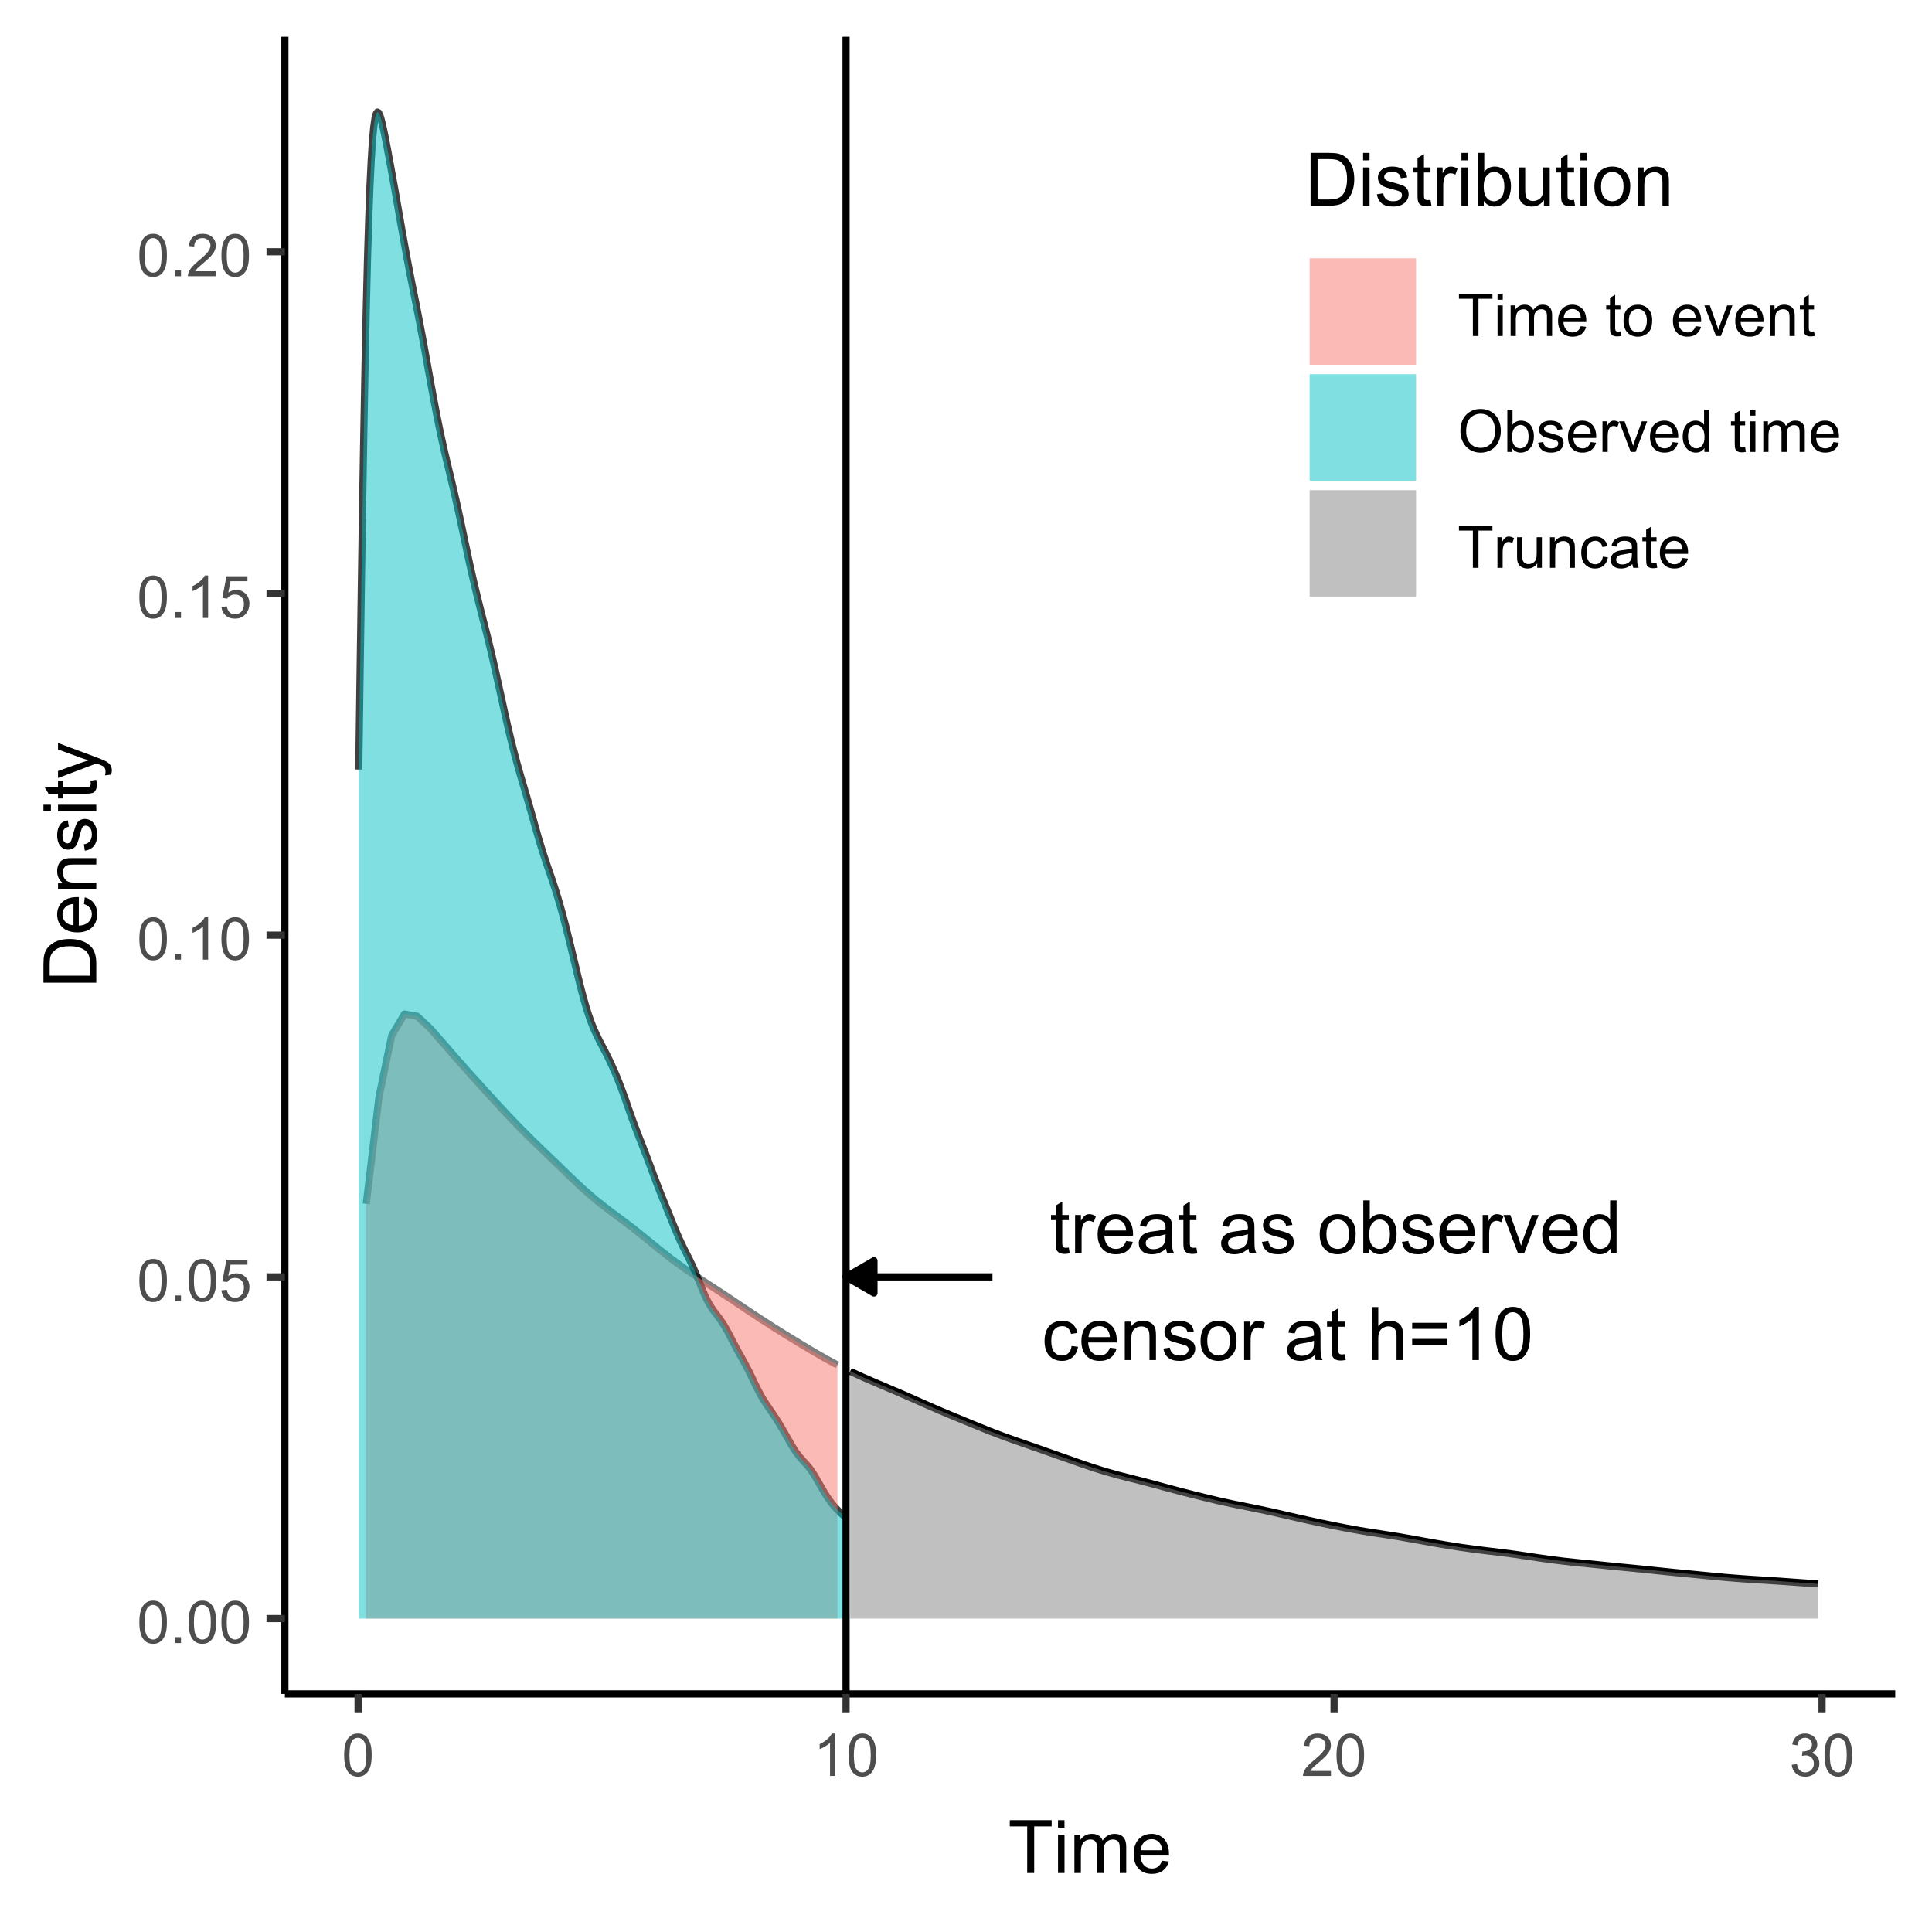 <?xml version="1.0" encoding="UTF-8"?>
<svg xmlns="http://www.w3.org/2000/svg" xmlns:xlink="http://www.w3.org/1999/xlink" width="288" height="288" viewBox="0 0 288 288">
<defs>
<g>
<g id="glyph-0-0">
<path d="M 2.848 -0.867 L 2.984 -0.012 C 2.715 0.047 2.469 0.074 2.254 0.074 C 1.902 0.074 1.629 0.02 1.434 -0.09 C 1.238 -0.203 1.102 -0.348 1.023 -0.531 C 0.945 -0.711 0.906 -1.094 0.906 -1.676 L 0.906 -4.969 L 0.195 -4.969 L 0.195 -5.727 L 0.906 -5.727 L 0.906 -7.141 L 1.871 -7.723 L 1.871 -5.727 L 2.848 -5.727 L 2.848 -4.969 L 1.871 -4.969 L 1.871 -1.621 C 1.871 -1.348 1.887 -1.168 1.922 -1.09 C 1.957 -1.012 2.012 -0.945 2.09 -0.898 C 2.168 -0.852 2.277 -0.832 2.422 -0.832 C 2.527 -0.832 2.672 -0.844 2.848 -0.867 Z M 2.848 -0.867 "/>
</g>
<g id="glyph-0-1">
<path d="M 0.719 0 L 0.719 -5.727 L 1.59 -5.727 L 1.59 -4.855 C 1.812 -5.262 2.02 -5.531 2.207 -5.66 C 2.395 -5.789 2.605 -5.855 2.828 -5.855 C 3.156 -5.855 3.488 -5.75 3.828 -5.543 L 3.492 -4.641 C 3.254 -4.781 3.02 -4.852 2.781 -4.852 C 2.57 -4.852 2.379 -4.789 2.211 -4.66 C 2.043 -4.531 1.922 -4.355 1.848 -4.129 C 1.742 -3.785 1.688 -3.406 1.688 -2.996 L 1.688 0 Z M 0.719 0 "/>
</g>
<g id="glyph-0-2">
<path d="M 4.648 -1.844 L 5.648 -1.719 C 5.492 -1.133 5.199 -0.68 4.77 -0.355 C 4.344 -0.031 3.797 0.129 3.133 0.129 C 2.293 0.129 1.629 -0.129 1.141 -0.645 C 0.648 -1.16 0.402 -1.883 0.402 -2.812 C 0.402 -3.777 0.652 -4.523 1.148 -5.055 C 1.645 -5.59 2.289 -5.855 3.078 -5.855 C 3.844 -5.855 4.469 -5.594 4.953 -5.074 C 5.438 -4.551 5.68 -3.816 5.68 -2.875 C 5.68 -2.816 5.68 -2.73 5.676 -2.613 L 1.406 -2.613 C 1.441 -1.984 1.621 -1.504 1.941 -1.168 C 2.262 -0.836 2.66 -0.668 3.137 -0.668 C 3.492 -0.668 3.797 -0.762 4.047 -0.949 C 4.301 -1.137 4.5 -1.434 4.648 -1.844 M 1.461 -3.414 L 4.656 -3.414 C 4.613 -3.895 4.492 -4.254 4.289 -4.496 C 3.98 -4.871 3.582 -5.055 3.09 -5.055 C 2.645 -5.055 2.27 -4.906 1.965 -4.609 C 1.66 -4.312 1.492 -3.91 1.461 -3.414 Z M 1.461 -3.414 "/>
</g>
<g id="glyph-0-3">
<path d="M 4.465 -0.707 C 4.105 -0.402 3.758 -0.184 3.426 -0.059 C 3.094 0.066 2.738 0.129 2.355 0.129 C 1.727 0.129 1.242 -0.023 0.906 -0.332 C 0.566 -0.641 0.398 -1.031 0.398 -1.508 C 0.398 -1.789 0.461 -2.047 0.59 -2.277 C 0.719 -2.508 0.887 -2.695 1.09 -2.836 C 1.297 -2.977 1.531 -3.082 1.789 -3.152 C 1.98 -3.203 2.27 -3.254 2.652 -3.301 C 3.434 -3.391 4.012 -3.504 4.383 -3.633 C 4.387 -3.766 4.387 -3.852 4.387 -3.887 C 4.387 -4.281 4.297 -4.559 4.113 -4.723 C 3.863 -4.941 3.496 -5.051 3.008 -5.051 C 2.551 -5.051 2.215 -4.973 1.996 -4.812 C 1.781 -4.652 1.617 -4.367 1.516 -3.961 L 0.566 -4.09 C 0.652 -4.496 0.793 -4.824 0.992 -5.074 C 1.191 -5.324 1.477 -5.516 1.848 -5.652 C 2.223 -5.785 2.656 -5.855 3.148 -5.855 C 3.637 -5.855 4.035 -5.797 4.34 -5.68 C 4.645 -5.566 4.871 -5.422 5.012 -5.246 C 5.156 -5.074 5.258 -4.852 5.316 -4.586 C 5.348 -4.422 5.363 -4.125 5.363 -3.691 L 5.363 -2.398 C 5.363 -1.496 5.383 -0.926 5.426 -0.688 C 5.469 -0.449 5.547 -0.219 5.672 0 L 4.656 0 C 4.559 -0.203 4.492 -0.438 4.465 -0.707 M 4.383 -2.875 C 4.031 -2.73 3.504 -2.605 2.797 -2.508 C 2.398 -2.449 2.117 -2.383 1.953 -2.312 C 1.785 -2.242 1.66 -2.137 1.57 -1.996 C 1.48 -1.859 1.434 -1.707 1.434 -1.535 C 1.434 -1.277 1.531 -1.062 1.727 -0.891 C 1.922 -0.719 2.211 -0.629 2.586 -0.629 C 2.961 -0.629 3.293 -0.711 3.586 -0.875 C 3.875 -1.039 4.09 -1.262 4.227 -1.547 C 4.332 -1.766 4.383 -2.09 4.383 -2.516 Z M 4.383 -2.875 "/>
</g>
<g id="glyph-0-4">
</g>
<g id="glyph-0-5">
<path d="M 0.34 -1.707 L 1.301 -1.859 C 1.352 -1.477 1.504 -1.18 1.75 -0.977 C 1.996 -0.77 2.34 -0.668 2.781 -0.668 C 3.227 -0.668 3.559 -0.758 3.773 -0.941 C 3.988 -1.121 4.098 -1.336 4.098 -1.578 C 4.098 -1.797 4 -1.973 3.812 -2.098 C 3.68 -2.184 3.348 -2.293 2.82 -2.426 C 2.109 -2.605 1.613 -2.762 1.34 -2.891 C 1.066 -3.023 0.855 -3.203 0.715 -3.438 C 0.574 -3.668 0.5 -3.926 0.5 -4.203 C 0.5 -4.461 0.559 -4.695 0.676 -4.914 C 0.793 -5.129 0.953 -5.312 1.152 -5.457 C 1.305 -5.566 1.512 -5.66 1.77 -5.738 C 2.031 -5.816 2.312 -5.855 2.609 -5.855 C 3.059 -5.855 3.453 -5.789 3.793 -5.66 C 4.133 -5.531 4.383 -5.355 4.543 -5.133 C 4.707 -4.914 4.816 -4.617 4.879 -4.246 L 3.93 -4.117 C 3.887 -4.414 3.762 -4.645 3.555 -4.809 C 3.348 -4.973 3.055 -5.055 2.68 -5.055 C 2.234 -5.055 1.914 -4.984 1.727 -4.836 C 1.535 -4.688 1.438 -4.516 1.438 -4.316 C 1.438 -4.191 1.48 -4.078 1.559 -3.977 C 1.637 -3.875 1.762 -3.789 1.93 -3.719 C 2.027 -3.684 2.312 -3.602 2.785 -3.473 C 3.473 -3.289 3.953 -3.137 4.223 -3.02 C 4.496 -2.906 4.707 -2.734 4.863 -2.512 C 5.016 -2.289 5.094 -2.012 5.094 -1.684 C 5.094 -1.359 5 -1.055 4.812 -0.77 C 4.621 -0.484 4.352 -0.262 3.996 -0.105 C 3.637 0.051 3.234 0.129 2.785 0.129 C 2.043 0.129 1.477 -0.023 1.086 -0.336 C 0.695 -0.645 0.449 -1.102 0.34 -1.707 Z M 0.34 -1.707 "/>
</g>
<g id="glyph-0-6">
<path d="M 0.367 -2.863 C 0.367 -3.922 0.66 -4.707 1.25 -5.219 C 1.742 -5.641 2.344 -5.855 3.051 -5.855 C 3.84 -5.855 4.48 -5.598 4.98 -5.082 C 5.48 -4.566 5.73 -3.852 5.73 -2.941 C 5.73 -2.207 5.621 -1.629 5.398 -1.203 C 5.176 -0.781 4.855 -0.453 4.434 -0.223 C 4.012 0.012 3.551 0.129 3.051 0.129 C 2.25 0.129 1.602 -0.129 1.109 -0.641 C 0.613 -1.156 0.367 -1.895 0.367 -2.863 M 1.363 -2.863 C 1.363 -2.129 1.523 -1.582 1.844 -1.215 C 2.164 -0.852 2.566 -0.668 3.051 -0.668 C 3.531 -0.668 3.934 -0.852 4.254 -1.219 C 4.574 -1.586 4.734 -2.145 4.734 -2.895 C 4.734 -3.602 4.57 -4.141 4.25 -4.504 C 3.93 -4.867 3.527 -5.051 3.051 -5.051 C 2.566 -5.051 2.164 -4.871 1.844 -4.508 C 1.523 -4.145 1.363 -3.594 1.363 -2.863 Z M 1.363 -2.863 "/>
</g>
<g id="glyph-0-7">
<path d="M 1.621 0 L 0.723 0 L 0.723 -7.902 L 1.691 -7.902 L 1.691 -5.082 C 2.102 -5.598 2.625 -5.855 3.262 -5.855 C 3.613 -5.855 3.945 -5.781 4.262 -5.641 C 4.574 -5.5 4.836 -5.301 5.039 -5.043 C 5.242 -4.785 5.398 -4.477 5.516 -4.113 C 5.629 -3.75 5.688 -3.363 5.688 -2.949 C 5.688 -1.969 5.445 -1.211 4.961 -0.672 C 4.473 -0.137 3.891 0.129 3.211 0.129 C 2.539 0.129 2.008 -0.152 1.621 -0.719 L 1.621 0 M 1.613 -2.906 C 1.613 -2.219 1.707 -1.723 1.891 -1.418 C 2.199 -0.918 2.609 -0.668 3.133 -0.668 C 3.555 -0.668 3.922 -0.852 4.23 -1.223 C 4.539 -1.59 4.695 -2.137 4.695 -2.867 C 4.695 -3.613 4.547 -4.168 4.25 -4.523 C 3.953 -4.879 3.594 -5.055 3.176 -5.055 C 2.75 -5.055 2.383 -4.871 2.074 -4.504 C 1.766 -4.137 1.613 -3.602 1.613 -2.906 Z M 1.613 -2.906 "/>
</g>
<g id="glyph-0-8">
<path d="M 2.316 0 L 0.141 -5.727 L 1.164 -5.727 L 2.395 -2.297 C 2.527 -1.926 2.648 -1.543 2.762 -1.145 C 2.848 -1.445 2.965 -1.809 3.121 -2.23 L 4.395 -5.727 L 5.391 -5.727 L 3.223 0 Z M 2.316 0 "/>
</g>
<g id="glyph-0-9">
<path d="M 4.441 0 L 4.441 -0.723 C 4.078 -0.156 3.547 0.129 2.84 0.129 C 2.383 0.129 1.965 0.004 1.582 -0.246 C 1.199 -0.5 0.902 -0.852 0.691 -1.301 C 0.484 -1.754 0.379 -2.27 0.379 -2.855 C 0.379 -3.43 0.473 -3.945 0.664 -4.41 C 0.852 -4.879 1.141 -5.234 1.52 -5.48 C 1.902 -5.73 2.328 -5.855 2.797 -5.855 C 3.145 -5.855 3.449 -5.781 3.719 -5.637 C 3.988 -5.488 4.207 -5.301 4.379 -5.066 L 4.379 -7.902 L 5.344 -7.902 L 5.344 0 L 4.441 0 M 1.375 -2.855 C 1.375 -2.125 1.527 -1.574 1.84 -1.211 C 2.148 -0.852 2.512 -0.668 2.934 -0.668 C 3.355 -0.668 3.715 -0.844 4.012 -1.188 C 4.309 -1.535 4.457 -2.066 4.457 -2.777 C 4.457 -3.559 4.309 -4.133 4.004 -4.5 C 3.703 -4.867 3.332 -5.051 2.891 -5.051 C 2.457 -5.051 2.098 -4.875 1.809 -4.523 C 1.52 -4.172 1.375 -3.613 1.375 -2.855 Z M 1.375 -2.855 "/>
</g>
<g id="glyph-0-10">
<path d="M 4.465 -2.098 L 5.418 -1.973 C 5.312 -1.316 5.047 -0.801 4.617 -0.43 C 4.188 -0.055 3.66 0.129 3.035 0.129 C 2.25 0.129 1.621 -0.125 1.145 -0.641 C 0.668 -1.152 0.43 -1.887 0.43 -2.84 C 0.43 -3.457 0.535 -4 0.738 -4.465 C 0.941 -4.926 1.254 -5.273 1.672 -5.508 C 2.094 -5.738 2.547 -5.855 3.039 -5.855 C 3.66 -5.855 4.172 -5.695 4.566 -5.383 C 4.961 -5.066 5.215 -4.621 5.324 -4.043 L 4.383 -3.898 C 4.293 -4.281 4.133 -4.57 3.906 -4.766 C 3.676 -4.961 3.402 -5.055 3.078 -5.055 C 2.59 -5.055 2.191 -4.883 1.887 -4.531 C 1.582 -4.18 1.43 -3.625 1.43 -2.867 C 1.43 -2.098 1.574 -1.539 1.871 -1.191 C 2.164 -0.844 2.551 -0.668 3.023 -0.668 C 3.406 -0.668 3.723 -0.785 3.977 -1.02 C 4.234 -1.254 4.395 -1.613 4.465 -2.098 Z M 4.465 -2.098 "/>
</g>
<g id="glyph-0-11">
<path d="M 0.727 0 L 0.727 -5.727 L 1.602 -5.727 L 1.602 -4.91 C 2.02 -5.539 2.629 -5.855 3.422 -5.855 C 3.77 -5.855 4.086 -5.793 4.375 -5.668 C 4.664 -5.543 4.879 -5.383 5.023 -5.18 C 5.168 -4.98 5.27 -4.738 5.324 -4.465 C 5.363 -4.285 5.379 -3.969 5.379 -3.52 L 5.379 0 L 4.41 0 L 4.41 -3.48 C 4.41 -3.879 4.371 -4.172 4.297 -4.367 C 4.223 -4.566 4.086 -4.723 3.895 -4.84 C 3.703 -4.953 3.477 -5.012 3.219 -5.012 C 2.805 -5.012 2.449 -4.883 2.148 -4.621 C 1.848 -4.355 1.699 -3.859 1.699 -3.125 L 1.699 0 Z M 0.727 0 "/>
</g>
<g id="glyph-0-12">
<path d="M 0.727 0 L 0.727 -7.902 L 1.699 -7.902 L 1.699 -5.066 C 2.152 -5.59 2.723 -5.855 3.414 -5.855 C 3.836 -5.855 4.203 -5.77 4.516 -5.602 C 4.828 -5.438 5.055 -5.207 5.188 -4.91 C 5.324 -4.617 5.391 -4.188 5.391 -3.629 L 5.391 0 L 4.422 0 L 4.422 -3.629 C 4.422 -4.113 4.316 -4.465 4.105 -4.688 C 3.895 -4.906 3.598 -5.02 3.211 -5.02 C 2.926 -5.02 2.656 -4.945 2.402 -4.793 C 2.148 -4.645 1.969 -4.445 1.859 -4.188 C 1.75 -3.934 1.699 -3.582 1.699 -3.133 L 1.699 0 Z M 0.727 0 "/>
</g>
<g id="glyph-0-13">
<path d="M 5.832 -4.648 L 0.613 -4.648 L 0.613 -5.551 L 5.832 -5.551 L 5.832 -4.648 M 5.832 -2.246 L 0.613 -2.246 L 0.613 -3.152 L 5.832 -3.152 Z M 5.832 -2.246 "/>
</g>
<g id="glyph-0-14">
<path d="M 4.113 0 L 3.145 0 L 3.145 -6.184 C 2.91 -5.961 2.602 -5.738 2.223 -5.516 C 1.844 -5.293 1.504 -5.125 1.203 -5.012 L 1.203 -5.949 C 1.746 -6.207 2.219 -6.516 2.625 -6.879 C 3.031 -7.242 3.32 -7.594 3.488 -7.934 L 4.113 -7.934 Z M 4.113 0 "/>
</g>
<g id="glyph-0-15">
<path d="M 0.457 -3.898 C 0.457 -4.832 0.555 -5.582 0.746 -6.152 C 0.938 -6.723 1.223 -7.164 1.605 -7.473 C 1.984 -7.781 2.461 -7.934 3.035 -7.934 C 3.457 -7.934 3.832 -7.848 4.152 -7.68 C 4.469 -7.508 4.734 -7.262 4.941 -6.941 C 5.152 -6.617 5.316 -6.227 5.434 -5.766 C 5.551 -5.305 5.613 -4.68 5.613 -3.898 C 5.613 -2.969 5.516 -2.223 5.324 -1.652 C 5.137 -1.082 4.852 -0.641 4.473 -0.332 C 4.094 -0.02 3.613 0.133 3.035 0.133 C 2.273 0.133 1.676 -0.137 1.238 -0.684 C 0.719 -1.344 0.457 -2.414 0.457 -3.898 M 1.457 -3.898 C 1.457 -2.602 1.605 -1.738 1.91 -1.309 C 2.215 -0.879 2.59 -0.664 3.035 -0.664 C 3.48 -0.664 3.855 -0.879 4.16 -1.309 C 4.461 -1.742 4.613 -2.605 4.613 -3.898 C 4.613 -5.199 4.461 -6.062 4.16 -6.488 C 3.855 -6.918 3.477 -7.133 3.023 -7.133 C 2.578 -7.133 2.223 -6.941 1.957 -6.566 C 1.621 -6.086 1.457 -5.195 1.457 -3.898 Z M 1.457 -3.898 "/>
</g>
<g id="glyph-1-0">
<path d="M 0.367 -3.105 C 0.367 -3.852 0.441 -4.449 0.594 -4.906 C 0.75 -5.359 0.977 -5.711 1.277 -5.957 C 1.582 -6.203 1.961 -6.324 2.418 -6.324 C 2.758 -6.324 3.055 -6.258 3.309 -6.121 C 3.562 -5.984 3.773 -5.789 3.941 -5.531 C 4.105 -5.277 4.238 -4.965 4.332 -4.594 C 4.426 -4.227 4.473 -3.73 4.473 -3.105 C 4.473 -2.367 4.398 -1.77 4.246 -1.316 C 4.094 -0.863 3.867 -0.512 3.562 -0.266 C 3.262 -0.016 2.879 0.109 2.418 0.109 C 1.812 0.109 1.336 -0.109 0.988 -0.547 C 0.574 -1.07 0.367 -1.922 0.367 -3.105 M 1.16 -3.105 C 1.16 -2.074 1.281 -1.383 1.523 -1.043 C 1.766 -0.699 2.062 -0.527 2.418 -0.527 C 2.773 -0.527 3.074 -0.699 3.316 -1.043 C 3.559 -1.387 3.68 -2.074 3.68 -3.105 C 3.68 -4.145 3.559 -4.832 3.316 -5.172 C 3.074 -5.516 2.773 -5.684 2.41 -5.684 C 2.055 -5.684 1.773 -5.535 1.559 -5.234 C 1.293 -4.852 1.16 -4.141 1.16 -3.105 Z M 1.16 -3.105 "/>
</g>
<g id="glyph-1-1">
<path d="M 0.801 0 L 0.801 -0.883 L 1.68 -0.883 L 1.68 0 Z M 0.801 0 "/>
</g>
<g id="glyph-1-2">
<path d="M 0.367 -1.648 L 1.176 -1.719 C 1.238 -1.324 1.379 -1.027 1.598 -0.828 C 1.816 -0.629 2.078 -0.527 2.391 -0.527 C 2.762 -0.527 3.078 -0.668 3.336 -0.949 C 3.594 -1.23 3.723 -1.602 3.723 -2.066 C 3.723 -2.508 3.598 -2.855 3.348 -3.109 C 3.102 -3.367 2.777 -3.492 2.375 -3.492 C 2.125 -3.492 1.902 -3.438 1.703 -3.324 C 1.5 -3.211 1.344 -3.062 1.23 -2.883 L 0.504 -2.977 L 1.113 -6.215 L 4.246 -6.215 L 4.246 -5.473 L 1.73 -5.473 L 1.391 -3.781 C 1.77 -4.043 2.168 -4.176 2.582 -4.176 C 3.133 -4.176 3.598 -3.984 3.977 -3.605 C 4.352 -3.223 4.543 -2.734 4.543 -2.137 C 4.543 -1.566 4.375 -1.074 4.043 -0.656 C 3.641 -0.148 3.09 0.109 2.391 0.109 C 1.816 0.109 1.348 -0.055 0.984 -0.375 C 0.625 -0.695 0.418 -1.121 0.367 -1.648 Z M 0.367 -1.648 "/>
</g>
<g id="glyph-1-3">
<path d="M 3.277 0 L 2.504 0 L 2.504 -4.93 C 2.32 -4.75 2.074 -4.574 1.773 -4.395 C 1.469 -4.219 1.199 -4.086 0.957 -3.996 L 0.957 -4.742 C 1.391 -4.945 1.77 -5.195 2.094 -5.484 C 2.418 -5.773 2.645 -6.055 2.781 -6.324 L 3.277 -6.324 Z M 3.277 0 "/>
</g>
<g id="glyph-1-4">
<path d="M 4.43 -0.742 L 4.43 0 L 0.266 0 C 0.262 -0.188 0.289 -0.367 0.355 -0.539 C 0.461 -0.82 0.633 -1.102 0.867 -1.375 C 1.098 -1.648 1.438 -1.969 1.879 -2.328 C 2.562 -2.891 3.023 -3.336 3.266 -3.664 C 3.508 -3.992 3.625 -4.301 3.625 -4.594 C 3.625 -4.898 3.516 -5.16 3.297 -5.367 C 3.078 -5.578 2.793 -5.684 2.441 -5.684 C 2.066 -5.684 1.77 -5.574 1.547 -5.352 C 1.324 -5.125 1.211 -4.816 1.207 -4.422 L 0.414 -4.504 C 0.469 -5.098 0.672 -5.547 1.027 -5.859 C 1.383 -6.168 1.859 -6.324 2.457 -6.324 C 3.062 -6.324 3.539 -6.156 3.895 -5.824 C 4.246 -5.488 4.422 -5.07 4.422 -4.578 C 4.422 -4.324 4.371 -4.078 4.266 -3.832 C 4.164 -3.59 3.992 -3.332 3.754 -3.062 C 3.516 -2.793 3.117 -2.426 2.562 -1.957 C 2.098 -1.566 1.801 -1.301 1.668 -1.164 C 1.535 -1.023 1.426 -0.883 1.34 -0.742 Z M 4.43 -0.742 "/>
</g>
<g id="glyph-1-5">
<path d="M 0.371 -1.664 L 1.145 -1.766 C 1.23 -1.328 1.383 -1.012 1.598 -0.82 C 1.809 -0.625 2.07 -0.527 2.375 -0.527 C 2.738 -0.527 3.047 -0.656 3.297 -0.906 C 3.547 -1.16 3.672 -1.473 3.676 -1.844 C 3.672 -2.199 3.559 -2.492 3.324 -2.723 C 3.094 -2.953 2.797 -3.066 2.441 -3.066 C 2.293 -3.066 2.113 -3.039 1.895 -2.98 L 1.98 -3.66 C 2.031 -3.656 2.074 -3.652 2.105 -3.652 C 2.434 -3.652 2.73 -3.738 2.996 -3.91 C 3.258 -4.082 3.391 -4.348 3.391 -4.703 C 3.391 -4.988 3.293 -5.223 3.102 -5.41 C 2.91 -5.598 2.664 -5.688 2.359 -5.688 C 2.059 -5.688 1.809 -5.594 1.605 -5.406 C 1.406 -5.215 1.277 -4.934 1.219 -4.555 L 0.445 -4.691 C 0.543 -5.211 0.758 -5.613 1.09 -5.898 C 1.426 -6.184 1.844 -6.324 2.344 -6.324 C 2.688 -6.324 3.004 -6.25 3.293 -6.105 C 3.582 -5.957 3.801 -5.754 3.957 -5.5 C 4.109 -5.246 4.184 -4.973 4.184 -4.688 C 4.184 -4.414 4.113 -4.168 3.965 -3.945 C 3.82 -3.723 3.605 -3.543 3.316 -3.41 C 3.691 -3.324 3.98 -3.148 4.184 -2.875 C 4.391 -2.605 4.496 -2.266 4.496 -1.859 C 4.496 -1.312 4.293 -0.844 3.895 -0.461 C 3.492 -0.078 2.984 0.113 2.371 0.113 C 1.82 0.113 1.359 -0.055 0.996 -0.383 C 0.629 -0.711 0.422 -1.141 0.371 -1.664 Z M 0.371 -1.664 "/>
</g>
<g id="glyph-1-6">
<path d="M 2.281 0 L 2.281 -5.555 L 0.207 -5.555 L 0.207 -6.301 L 5.199 -6.301 L 5.199 -5.555 L 3.117 -5.555 L 3.117 0 Z M 2.281 0 "/>
</g>
<g id="glyph-1-7">
<path d="M 0.586 -5.41 L 0.586 -6.301 L 1.359 -6.301 L 1.359 -5.41 L 0.586 -5.41 M 0.586 0 L 0.586 -4.562 L 1.359 -4.562 L 1.359 0 Z M 0.586 0 "/>
</g>
<g id="glyph-1-8">
<path d="M 0.578 0 L 0.578 -4.562 L 1.273 -4.562 L 1.273 -3.922 C 1.414 -4.148 1.605 -4.328 1.844 -4.461 C 2.082 -4.598 2.352 -4.668 2.656 -4.668 C 2.992 -4.668 3.27 -4.598 3.488 -4.457 C 3.703 -4.316 3.855 -4.121 3.945 -3.867 C 4.305 -4.398 4.773 -4.668 5.355 -4.668 C 5.805 -4.668 6.156 -4.543 6.398 -4.289 C 6.641 -4.039 6.762 -3.652 6.762 -3.133 L 6.762 0 L 5.996 0 L 5.996 -2.875 C 5.996 -3.184 5.969 -3.406 5.918 -3.543 C 5.867 -3.68 5.777 -3.789 5.645 -3.871 C 5.516 -3.953 5.359 -3.996 5.184 -3.996 C 4.859 -3.996 4.594 -3.891 4.383 -3.676 C 4.172 -3.461 4.066 -3.121 4.066 -2.652 L 4.066 0 L 3.293 0 L 3.293 -2.965 C 3.293 -3.309 3.227 -3.566 3.102 -3.738 C 2.977 -3.91 2.77 -3.996 2.484 -3.996 C 2.266 -3.996 2.066 -3.938 1.879 -3.824 C 1.695 -3.711 1.562 -3.543 1.477 -3.32 C 1.395 -3.102 1.352 -2.781 1.352 -2.367 L 1.352 0 Z M 0.578 0 "/>
</g>
<g id="glyph-1-9">
<path d="M 3.703 -1.469 L 4.504 -1.371 C 4.379 -0.902 4.145 -0.543 3.805 -0.285 C 3.461 -0.027 3.027 0.102 2.496 0.102 C 1.828 0.102 1.301 -0.102 0.91 -0.512 C 0.52 -0.926 0.32 -1.5 0.32 -2.242 C 0.32 -3.012 0.52 -3.605 0.914 -4.031 C 1.312 -4.453 1.824 -4.668 2.453 -4.668 C 3.062 -4.668 3.562 -4.457 3.949 -4.043 C 4.336 -3.629 4.527 -3.043 4.527 -2.289 C 4.527 -2.246 4.527 -2.176 4.523 -2.086 L 1.121 -2.086 C 1.148 -1.582 1.293 -1.199 1.547 -0.934 C 1.801 -0.664 2.121 -0.531 2.5 -0.531 C 2.785 -0.531 3.027 -0.605 3.227 -0.758 C 3.426 -0.906 3.586 -1.145 3.703 -1.469 M 1.164 -2.719 L 3.711 -2.719 C 3.68 -3.105 3.582 -3.391 3.422 -3.582 C 3.176 -3.883 2.855 -4.031 2.461 -4.031 C 2.105 -4.031 1.809 -3.91 1.566 -3.676 C 1.324 -3.438 1.191 -3.117 1.164 -2.719 Z M 1.164 -2.719 "/>
</g>
<g id="glyph-1-10">
</g>
<g id="glyph-1-11">
<path d="M 2.27 -0.691 L 2.379 -0.008 C 2.164 0.039 1.969 0.059 1.797 0.059 C 1.516 0.059 1.297 0.016 1.145 -0.074 C 0.988 -0.16 0.879 -0.277 0.816 -0.422 C 0.754 -0.566 0.723 -0.871 0.723 -1.336 L 0.723 -3.961 L 0.156 -3.961 L 0.156 -4.562 L 0.723 -4.562 L 0.723 -5.695 L 1.492 -6.156 L 1.492 -4.562 L 2.27 -4.562 L 2.27 -3.961 L 1.492 -3.961 L 1.492 -1.293 C 1.492 -1.074 1.504 -0.93 1.531 -0.867 C 1.559 -0.805 1.602 -0.754 1.664 -0.719 C 1.727 -0.68 1.816 -0.66 1.93 -0.66 C 2.016 -0.66 2.129 -0.672 2.27 -0.691 Z M 2.27 -0.691 "/>
</g>
<g id="glyph-1-12">
<path d="M 0.293 -2.281 C 0.293 -3.125 0.527 -3.754 0.996 -4.16 C 1.391 -4.496 1.867 -4.668 2.434 -4.668 C 3.059 -4.668 3.57 -4.461 3.969 -4.051 C 4.367 -3.641 4.566 -3.07 4.566 -2.348 C 4.566 -1.758 4.48 -1.297 4.305 -0.961 C 4.129 -0.625 3.871 -0.363 3.535 -0.176 C 3.199 0.012 2.832 0.102 2.434 0.102 C 1.793 0.102 1.277 -0.102 0.883 -0.512 C 0.488 -0.922 0.293 -1.512 0.293 -2.281 M 1.086 -2.281 C 1.086 -1.699 1.215 -1.258 1.469 -0.969 C 1.723 -0.68 2.047 -0.531 2.434 -0.531 C 2.816 -0.531 3.137 -0.68 3.391 -0.973 C 3.645 -1.262 3.773 -1.707 3.773 -2.309 C 3.773 -2.871 3.645 -3.301 3.387 -3.59 C 3.133 -3.879 2.812 -4.027 2.434 -4.027 C 2.047 -4.027 1.723 -3.883 1.469 -3.594 C 1.215 -3.305 1.086 -2.867 1.086 -2.281 Z M 1.086 -2.281 "/>
</g>
<g id="glyph-1-13">
<path d="M 1.848 0 L 0.113 -4.562 L 0.93 -4.562 L 1.906 -1.832 C 2.016 -1.535 2.109 -1.23 2.199 -0.91 C 2.27 -1.152 2.363 -1.441 2.488 -1.777 L 3.504 -4.562 L 4.297 -4.562 L 2.57 0 Z M 1.848 0 "/>
</g>
<g id="glyph-1-14">
<path d="M 0.578 0 L 0.578 -4.562 L 1.277 -4.562 L 1.277 -3.914 C 1.609 -4.414 2.094 -4.668 2.727 -4.668 C 3.004 -4.668 3.258 -4.617 3.488 -4.52 C 3.719 -4.418 3.891 -4.289 4.004 -4.129 C 4.121 -3.969 4.199 -3.777 4.246 -3.559 C 4.273 -3.414 4.289 -3.164 4.289 -2.805 L 4.289 0 L 3.516 0 L 3.516 -2.777 C 3.516 -3.09 3.484 -3.328 3.426 -3.484 C 3.363 -3.641 3.258 -3.762 3.105 -3.855 C 2.953 -3.949 2.773 -3.996 2.566 -3.996 C 2.234 -3.996 1.953 -3.891 1.711 -3.684 C 1.473 -3.473 1.352 -3.078 1.352 -2.492 L 1.352 0 Z M 0.578 0 "/>
</g>
<g id="glyph-1-15">
<path d="M 0.426 -3.066 C 0.426 -4.113 0.707 -4.934 1.266 -5.523 C 1.828 -6.113 2.555 -6.41 3.441 -6.41 C 4.023 -6.41 4.547 -6.273 5.016 -5.996 C 5.48 -5.715 5.836 -5.328 6.082 -4.832 C 6.328 -4.336 6.449 -3.77 6.449 -3.141 C 6.449 -2.504 6.32 -1.93 6.062 -1.426 C 5.805 -0.922 5.441 -0.539 4.969 -0.281 C 4.496 -0.023 3.984 0.109 3.438 0.109 C 2.844 0.109 2.316 -0.035 1.848 -0.32 C 1.379 -0.609 1.027 -1 0.785 -1.496 C 0.547 -1.992 0.426 -2.516 0.426 -3.066 M 1.285 -3.055 C 1.285 -2.297 1.488 -1.699 1.898 -1.262 C 2.305 -0.824 2.816 -0.605 3.434 -0.605 C 4.062 -0.605 4.578 -0.828 4.98 -1.266 C 5.387 -1.707 5.59 -2.336 5.59 -3.145 C 5.59 -3.656 5.504 -4.105 5.332 -4.488 C 5.156 -4.871 4.902 -5.168 4.57 -5.379 C 4.234 -5.59 3.863 -5.695 3.445 -5.695 C 2.855 -5.695 2.348 -5.492 1.922 -5.086 C 1.496 -4.68 1.285 -4.004 1.285 -3.055 Z M 1.285 -3.055 "/>
</g>
<g id="glyph-1-16">
<path d="M 1.293 0 L 0.574 0 L 0.574 -6.301 L 1.348 -6.301 L 1.348 -4.051 C 1.676 -4.461 2.094 -4.668 2.602 -4.668 C 2.879 -4.668 3.145 -4.609 3.398 -4.496 C 3.648 -4.383 3.855 -4.223 4.016 -4.02 C 4.176 -3.816 4.305 -3.566 4.395 -3.277 C 4.488 -2.988 4.531 -2.68 4.531 -2.352 C 4.531 -1.57 4.34 -0.965 3.953 -0.539 C 3.566 -0.109 3.102 0.102 2.562 0.102 C 2.023 0.102 1.602 -0.121 1.293 -0.57 L 1.293 0 M 1.285 -2.316 C 1.285 -1.77 1.359 -1.375 1.508 -1.129 C 1.75 -0.73 2.082 -0.531 2.496 -0.531 C 2.836 -0.531 3.125 -0.68 3.375 -0.973 C 3.621 -1.266 3.742 -1.703 3.742 -2.285 C 3.742 -2.883 3.625 -3.32 3.387 -3.605 C 3.152 -3.891 2.867 -4.031 2.531 -4.031 C 2.191 -4.031 1.902 -3.883 1.656 -3.59 C 1.406 -3.297 1.285 -2.871 1.285 -2.316 Z M 1.285 -2.316 "/>
</g>
<g id="glyph-1-17">
<path d="M 0.27 -1.363 L 1.035 -1.484 C 1.078 -1.176 1.199 -0.941 1.395 -0.777 C 1.59 -0.613 1.863 -0.531 2.219 -0.531 C 2.574 -0.531 2.836 -0.605 3.008 -0.75 C 3.18 -0.895 3.266 -1.062 3.266 -1.258 C 3.266 -1.434 3.191 -1.57 3.039 -1.672 C 2.934 -1.742 2.668 -1.828 2.246 -1.934 C 1.68 -2.078 1.285 -2.199 1.066 -2.305 C 0.848 -2.41 0.684 -2.555 0.57 -2.738 C 0.457 -2.926 0.398 -3.129 0.398 -3.352 C 0.398 -3.555 0.445 -3.742 0.539 -3.918 C 0.633 -4.09 0.758 -4.234 0.918 -4.348 C 1.039 -4.438 1.203 -4.512 1.41 -4.574 C 1.621 -4.637 1.844 -4.668 2.078 -4.668 C 2.438 -4.668 2.754 -4.613 3.023 -4.512 C 3.293 -4.41 3.492 -4.27 3.621 -4.094 C 3.75 -3.918 3.84 -3.68 3.891 -3.387 L 3.133 -3.281 C 3.098 -3.52 3 -3.699 2.832 -3.832 C 2.668 -3.965 2.438 -4.031 2.137 -4.031 C 1.781 -4.031 1.527 -3.973 1.375 -3.855 C 1.223 -3.738 1.148 -3.598 1.148 -3.441 C 1.148 -3.34 1.18 -3.25 1.242 -3.172 C 1.305 -3.09 1.402 -3.02 1.539 -2.965 C 1.617 -2.938 1.844 -2.871 2.223 -2.766 C 2.77 -2.621 3.148 -2.5 3.367 -2.41 C 3.582 -2.316 3.754 -2.18 3.875 -2.004 C 4 -1.824 4.059 -1.605 4.062 -1.34 C 4.059 -1.082 3.984 -0.84 3.836 -0.613 C 3.684 -0.383 3.469 -0.207 3.184 -0.082 C 2.902 0.039 2.578 0.102 2.223 0.102 C 1.629 0.102 1.176 -0.02 0.867 -0.266 C 0.555 -0.512 0.355 -0.879 0.27 -1.363 Z M 0.27 -1.363 "/>
</g>
<g id="glyph-1-18">
<path d="M 0.57 0 L 0.57 -4.562 L 1.266 -4.562 L 1.266 -3.871 C 1.445 -4.195 1.609 -4.41 1.758 -4.512 C 1.91 -4.613 2.074 -4.668 2.258 -4.668 C 2.516 -4.668 2.781 -4.582 3.051 -4.418 L 2.785 -3.699 C 2.594 -3.812 2.406 -3.867 2.219 -3.867 C 2.047 -3.867 1.895 -3.816 1.762 -3.715 C 1.629 -3.613 1.531 -3.473 1.473 -3.293 C 1.387 -3.016 1.344 -2.715 1.344 -2.391 L 1.344 0 Z M 0.57 0 "/>
</g>
<g id="glyph-1-19">
<path d="M 3.539 0 L 3.539 -0.574 C 3.25 -0.125 2.824 0.102 2.266 0.102 C 1.902 0.102 1.566 0.004 1.262 -0.199 C 0.957 -0.398 0.719 -0.68 0.551 -1.039 C 0.383 -1.398 0.301 -1.809 0.301 -2.277 C 0.301 -2.734 0.375 -3.145 0.527 -3.516 C 0.68 -3.887 0.906 -4.172 1.211 -4.371 C 1.516 -4.566 1.855 -4.668 2.23 -4.668 C 2.504 -4.668 2.75 -4.609 2.965 -4.492 C 3.18 -4.375 3.355 -4.227 3.488 -4.039 L 3.488 -6.301 L 4.258 -6.301 L 4.258 0 L 3.539 0 M 1.094 -2.277 C 1.094 -1.691 1.219 -1.258 1.465 -0.969 C 1.711 -0.676 2.004 -0.531 2.336 -0.531 C 2.676 -0.531 2.961 -0.672 3.199 -0.949 C 3.434 -1.223 3.555 -1.645 3.555 -2.211 C 3.555 -2.836 3.434 -3.297 3.191 -3.59 C 2.953 -3.879 2.656 -4.027 2.305 -4.027 C 1.961 -4.027 1.672 -3.887 1.441 -3.605 C 1.211 -3.324 1.094 -2.883 1.094 -2.277 Z M 1.094 -2.277 "/>
</g>
<g id="glyph-1-20">
<path d="M 3.57 0 L 3.57 -0.672 C 3.215 -0.156 2.734 0.102 2.121 0.102 C 1.852 0.102 1.602 0.051 1.367 -0.051 C 1.137 -0.156 0.961 -0.285 0.848 -0.441 C 0.734 -0.598 0.656 -0.789 0.609 -1.016 C 0.578 -1.164 0.562 -1.406 0.562 -1.734 L 0.562 -4.562 L 1.336 -4.562 L 1.336 -2.031 C 1.336 -1.629 1.352 -1.355 1.383 -1.215 C 1.434 -1.012 1.535 -0.852 1.691 -0.738 C 1.852 -0.621 2.047 -0.562 2.277 -0.562 C 2.508 -0.562 2.727 -0.621 2.93 -0.742 C 3.133 -0.859 3.277 -1.023 3.363 -1.227 C 3.445 -1.43 3.488 -1.73 3.488 -2.117 L 3.488 -4.562 L 4.262 -4.562 L 4.262 0 Z M 3.57 0 "/>
</g>
<g id="glyph-1-21">
<path d="M 3.559 -1.672 L 4.32 -1.574 C 4.234 -1.047 4.023 -0.637 3.68 -0.34 C 3.34 -0.047 2.918 0.102 2.418 0.102 C 1.793 0.102 1.293 -0.102 0.914 -0.508 C 0.535 -0.918 0.344 -1.504 0.344 -2.266 C 0.344 -2.758 0.426 -3.188 0.59 -3.559 C 0.754 -3.926 1 -4.203 1.336 -4.391 C 1.668 -4.574 2.031 -4.668 2.422 -4.668 C 2.918 -4.668 3.324 -4.543 3.641 -4.289 C 3.953 -4.039 4.156 -3.684 4.246 -3.223 L 3.492 -3.105 C 3.422 -3.414 3.297 -3.645 3.113 -3.797 C 2.93 -3.953 2.711 -4.031 2.453 -4.031 C 2.062 -4.031 1.746 -3.891 1.504 -3.613 C 1.262 -3.332 1.141 -2.891 1.141 -2.285 C 1.141 -1.672 1.258 -1.227 1.492 -0.949 C 1.727 -0.672 2.031 -0.531 2.41 -0.531 C 2.715 -0.531 2.969 -0.625 3.172 -0.812 C 3.375 -1 3.504 -1.285 3.559 -1.672 Z M 3.559 -1.672 "/>
</g>
<g id="glyph-1-22">
<path d="M 3.559 -0.562 C 3.27 -0.32 2.996 -0.148 2.73 -0.047 C 2.465 0.055 2.18 0.102 1.879 0.102 C 1.375 0.102 0.992 -0.02 0.723 -0.266 C 0.453 -0.508 0.316 -0.82 0.316 -1.203 C 0.316 -1.426 0.367 -1.629 0.469 -1.816 C 0.57 -2 0.707 -2.148 0.871 -2.262 C 1.035 -2.371 1.219 -2.457 1.426 -2.516 C 1.578 -2.555 1.809 -2.594 2.113 -2.629 C 2.738 -2.703 3.199 -2.793 3.492 -2.895 C 3.496 -3.004 3.496 -3.07 3.496 -3.098 C 3.496 -3.414 3.426 -3.637 3.277 -3.766 C 3.082 -3.938 2.789 -4.027 2.398 -4.027 C 2.035 -4.027 1.766 -3.961 1.594 -3.836 C 1.418 -3.707 1.289 -3.48 1.207 -3.16 L 0.453 -3.262 C 0.52 -3.586 0.633 -3.848 0.789 -4.047 C 0.949 -4.246 1.176 -4.398 1.473 -4.504 C 1.773 -4.613 2.117 -4.668 2.508 -4.668 C 2.898 -4.668 3.215 -4.621 3.461 -4.527 C 3.703 -4.438 3.883 -4.32 3.996 -4.184 C 4.109 -4.043 4.191 -3.867 4.238 -3.656 C 4.262 -3.523 4.273 -3.289 4.273 -2.945 L 4.273 -1.914 C 4.273 -1.191 4.293 -0.738 4.324 -0.547 C 4.359 -0.355 4.422 -0.176 4.52 0 L 3.711 0 C 3.633 -0.16 3.582 -0.348 3.559 -0.562 M 3.492 -2.289 C 3.211 -2.176 2.793 -2.078 2.23 -2 C 1.91 -1.953 1.688 -1.902 1.555 -1.844 C 1.422 -1.785 1.32 -1.703 1.25 -1.594 C 1.18 -1.48 1.145 -1.359 1.145 -1.227 C 1.145 -1.02 1.223 -0.848 1.379 -0.711 C 1.535 -0.57 1.762 -0.504 2.062 -0.504 C 2.359 -0.504 2.625 -0.566 2.859 -0.699 C 3.09 -0.828 3.262 -1.008 3.367 -1.234 C 3.453 -1.406 3.492 -1.664 3.492 -2.008 Z M 3.492 -2.289 "/>
</g>
<g id="glyph-2-0">
<path d="M 2.852 0 L 2.852 -6.945 L 0.258 -6.945 L 0.258 -7.875 L 6.5 -7.875 L 6.5 -6.945 L 3.895 -6.945 L 3.895 0 Z M 2.852 0 "/>
</g>
<g id="glyph-2-1">
<path d="M 0.73 -6.762 L 0.73 -7.875 L 1.695 -7.875 L 1.695 -6.762 L 0.73 -6.762 M 0.73 0 L 0.73 -5.703 L 1.695 -5.703 L 1.695 0 Z M 0.73 0 "/>
</g>
<g id="glyph-2-2">
<path d="M 0.727 0 L 0.727 -5.703 L 1.59 -5.703 L 1.59 -4.902 C 1.77 -5.184 2.008 -5.406 2.305 -5.578 C 2.602 -5.746 2.941 -5.832 3.32 -5.832 C 3.742 -5.832 4.09 -5.746 4.359 -5.57 C 4.629 -5.395 4.82 -5.148 4.93 -4.836 C 5.383 -5.5 5.969 -5.832 6.691 -5.832 C 7.258 -5.832 7.691 -5.676 7.996 -5.363 C 8.301 -5.051 8.453 -4.566 8.453 -3.914 L 8.453 0 L 7.492 0 L 7.492 -3.594 C 7.492 -3.98 7.461 -4.258 7.398 -4.43 C 7.336 -4.598 7.223 -4.734 7.059 -4.84 C 6.895 -4.941 6.699 -4.996 6.477 -4.996 C 6.078 -4.996 5.742 -4.863 5.477 -4.594 C 5.215 -4.328 5.082 -3.902 5.082 -3.312 L 5.082 0 L 4.113 0 L 4.113 -3.707 C 4.113 -4.137 4.035 -4.457 3.879 -4.672 C 3.719 -4.887 3.461 -4.996 3.105 -4.996 C 2.832 -4.996 2.582 -4.922 2.352 -4.781 C 2.117 -4.637 1.953 -4.426 1.848 -4.152 C 1.742 -3.875 1.691 -3.48 1.691 -2.961 L 1.691 0 Z M 0.727 0 "/>
</g>
<g id="glyph-2-3">
<path d="M 4.629 -1.836 L 5.629 -1.715 C 5.473 -1.129 5.18 -0.676 4.754 -0.355 C 4.328 -0.031 3.781 0.129 3.121 0.129 C 2.285 0.129 1.625 -0.129 1.137 -0.641 C 0.648 -1.156 0.402 -1.875 0.402 -2.805 C 0.402 -3.762 0.648 -4.508 1.145 -5.039 C 1.637 -5.566 2.277 -5.832 3.066 -5.832 C 3.828 -5.832 4.453 -5.574 4.938 -5.055 C 5.418 -4.535 5.66 -3.805 5.66 -2.863 C 5.66 -2.805 5.66 -2.719 5.656 -2.605 L 1.402 -2.605 C 1.438 -1.977 1.613 -1.5 1.934 -1.164 C 2.254 -0.832 2.648 -0.664 3.125 -0.664 C 3.48 -0.664 3.781 -0.758 4.035 -0.945 C 4.285 -1.133 4.484 -1.43 4.629 -1.836 M 1.457 -3.398 L 4.641 -3.398 C 4.598 -3.879 4.477 -4.238 4.273 -4.48 C 3.969 -4.852 3.566 -5.039 3.078 -5.039 C 2.633 -5.039 2.262 -4.891 1.957 -4.594 C 1.656 -4.297 1.488 -3.898 1.457 -3.398 Z M 1.457 -3.398 "/>
</g>
<g id="glyph-2-4">
<path d="M 0.848 0 L 0.848 -7.875 L 3.562 -7.875 C 4.172 -7.875 4.641 -7.836 4.961 -7.762 C 5.414 -7.656 5.801 -7.469 6.117 -7.195 C 6.531 -6.848 6.844 -6.398 7.051 -5.852 C 7.254 -5.305 7.359 -4.684 7.359 -3.98 C 7.359 -3.383 7.289 -2.852 7.148 -2.391 C 7.008 -1.93 6.832 -1.547 6.613 -1.242 C 6.395 -0.941 6.156 -0.703 5.895 -0.527 C 5.637 -0.355 5.32 -0.223 4.953 -0.133 C 4.586 -0.043 4.168 0 3.691 0 L 0.848 0 M 1.891 -0.93 L 3.57 -0.93 C 4.09 -0.93 4.5 -0.977 4.793 -1.074 C 5.09 -1.172 5.324 -1.309 5.5 -1.484 C 5.746 -1.73 5.941 -2.062 6.078 -2.48 C 6.215 -2.895 6.285 -3.402 6.285 -3.996 C 6.285 -4.82 6.148 -5.453 5.879 -5.895 C 5.609 -6.336 5.281 -6.633 4.895 -6.785 C 4.613 -6.891 4.164 -6.945 3.547 -6.945 L 1.891 -6.945 Z M 1.891 -0.93 "/>
</g>
<g id="glyph-2-5">
<path d="M 0.34 -1.703 L 1.293 -1.852 C 1.348 -1.469 1.496 -1.176 1.742 -0.973 C 1.988 -0.77 2.332 -0.664 2.773 -0.664 C 3.215 -0.664 3.547 -0.758 3.758 -0.938 C 3.977 -1.117 4.082 -1.332 4.082 -1.574 C 4.082 -1.793 3.988 -1.965 3.797 -2.09 C 3.664 -2.176 3.336 -2.285 2.809 -2.418 C 2.102 -2.598 1.609 -2.75 1.336 -2.883 C 1.062 -3.012 0.852 -3.191 0.711 -3.426 C 0.57 -3.656 0.5 -3.91 0.5 -4.188 C 0.5 -4.445 0.559 -4.68 0.676 -4.895 C 0.789 -5.113 0.949 -5.293 1.148 -5.438 C 1.301 -5.547 1.504 -5.641 1.766 -5.719 C 2.023 -5.793 2.301 -5.832 2.602 -5.832 C 3.047 -5.832 3.441 -5.77 3.777 -5.641 C 4.117 -5.512 4.367 -5.336 4.527 -5.117 C 4.688 -4.895 4.801 -4.602 4.859 -4.234 L 3.914 -4.102 C 3.871 -4.398 3.75 -4.625 3.543 -4.789 C 3.336 -4.957 3.047 -5.039 2.668 -5.039 C 2.227 -5.039 1.91 -4.965 1.719 -4.816 C 1.527 -4.672 1.434 -4.5 1.434 -4.301 C 1.434 -4.176 1.473 -4.062 1.551 -3.965 C 1.633 -3.859 1.754 -3.773 1.922 -3.707 C 2.02 -3.672 2.305 -3.586 2.777 -3.461 C 3.461 -3.277 3.938 -3.125 4.207 -3.012 C 4.48 -2.895 4.691 -2.727 4.844 -2.504 C 5 -2.281 5.074 -2.004 5.074 -1.676 C 5.074 -1.352 4.98 -1.051 4.793 -0.766 C 4.605 -0.48 4.336 -0.262 3.98 -0.105 C 3.625 0.051 3.223 0.129 2.777 0.129 C 2.035 0.129 1.473 -0.023 1.082 -0.332 C 0.695 -0.641 0.445 -1.098 0.34 -1.703 Z M 0.34 -1.703 "/>
</g>
<g id="glyph-2-6">
<path d="M 2.836 -0.863 L 2.977 -0.012 C 2.703 0.047 2.461 0.074 2.246 0.074 C 1.895 0.074 1.621 0.02 1.43 -0.09 C 1.234 -0.203 1.098 -0.348 1.02 -0.527 C 0.941 -0.711 0.902 -1.09 0.902 -1.672 L 0.902 -4.953 L 0.195 -4.953 L 0.195 -5.703 L 0.902 -5.703 L 0.902 -7.117 L 1.863 -7.695 L 1.863 -5.703 L 2.836 -5.703 L 2.836 -4.953 L 1.863 -4.953 L 1.863 -1.617 C 1.863 -1.34 1.879 -1.164 1.914 -1.086 C 1.949 -1.008 2.004 -0.945 2.082 -0.898 C 2.16 -0.852 2.27 -0.828 2.41 -0.828 C 2.52 -0.828 2.66 -0.84 2.836 -0.863 Z M 2.836 -0.863 "/>
</g>
<g id="glyph-2-7">
<path d="M 0.715 0 L 0.715 -5.703 L 1.586 -5.703 L 1.586 -4.84 C 1.805 -5.242 2.012 -5.512 2.199 -5.641 C 2.387 -5.77 2.594 -5.832 2.82 -5.832 C 3.145 -5.832 3.477 -5.73 3.812 -5.523 L 3.48 -4.625 C 3.242 -4.766 3.008 -4.832 2.773 -4.836 C 2.559 -4.832 2.371 -4.77 2.203 -4.645 C 2.035 -4.516 1.914 -4.34 1.844 -4.113 C 1.734 -3.77 1.68 -3.395 1.68 -2.984 L 1.68 0 Z M 0.715 0 "/>
</g>
<g id="glyph-2-8">
<path d="M 1.617 0 L 0.719 0 L 0.719 -7.875 L 1.688 -7.875 L 1.688 -5.066 C 2.094 -5.578 2.617 -5.832 3.25 -5.832 C 3.602 -5.832 3.934 -5.762 4.246 -5.621 C 4.559 -5.48 4.816 -5.281 5.02 -5.023 C 5.223 -4.77 5.379 -4.461 5.496 -4.098 C 5.609 -3.738 5.668 -3.352 5.668 -2.938 C 5.668 -1.961 5.426 -1.203 4.941 -0.672 C 4.457 -0.137 3.879 0.129 3.203 0.129 C 2.527 0.129 2 -0.152 1.617 -0.715 L 1.617 0 M 1.605 -2.895 C 1.605 -2.211 1.699 -1.719 1.887 -1.414 C 2.191 -0.914 2.602 -0.664 3.121 -0.664 C 3.543 -0.664 3.91 -0.848 4.215 -1.215 C 4.523 -1.582 4.68 -2.129 4.68 -2.859 C 4.68 -3.602 4.531 -4.152 4.234 -4.508 C 3.941 -4.859 3.582 -5.039 3.164 -5.039 C 2.742 -5.039 2.375 -4.855 2.066 -4.488 C 1.762 -4.121 1.605 -3.59 1.605 -2.895 Z M 1.605 -2.895 "/>
</g>
<g id="glyph-2-9">
<path d="M 4.465 0 L 4.465 -0.836 C 4.02 -0.195 3.414 0.129 2.652 0.129 C 2.316 0.129 2.004 0.062 1.711 -0.062 C 1.418 -0.195 1.203 -0.355 1.062 -0.551 C 0.918 -0.746 0.82 -0.984 0.762 -1.266 C 0.723 -1.457 0.703 -1.758 0.703 -2.172 L 0.703 -5.703 L 1.672 -5.703 L 1.672 -2.539 C 1.672 -2.035 1.691 -1.695 1.73 -1.52 C 1.789 -1.266 1.918 -1.066 2.117 -0.922 C 2.312 -0.777 2.555 -0.703 2.848 -0.703 C 3.137 -0.703 3.41 -0.777 3.664 -0.926 C 3.918 -1.074 4.098 -1.277 4.203 -1.535 C 4.309 -1.789 4.359 -2.16 4.359 -2.648 L 4.359 -5.703 L 5.328 -5.703 L 5.328 0 Z M 4.465 0 "/>
</g>
<g id="glyph-2-10">
<path d="M 0.367 -2.852 C 0.367 -3.91 0.66 -4.691 1.246 -5.199 C 1.738 -5.621 2.336 -5.832 3.039 -5.832 C 3.824 -5.832 4.465 -5.574 4.961 -5.062 C 5.461 -4.547 5.711 -3.84 5.711 -2.934 C 5.711 -2.199 5.598 -1.621 5.379 -1.199 C 5.16 -0.781 4.84 -0.453 4.418 -0.219 C 3.996 0.012 3.539 0.129 3.039 0.129 C 2.242 0.129 1.598 -0.129 1.105 -0.641 C 0.613 -1.152 0.367 -1.891 0.367 -2.852 M 1.359 -2.852 C 1.359 -2.121 1.52 -1.574 1.836 -1.211 C 2.156 -0.848 2.555 -0.664 3.039 -0.664 C 3.52 -0.664 3.918 -0.848 4.238 -1.215 C 4.555 -1.578 4.715 -2.137 4.715 -2.883 C 4.715 -3.59 4.555 -4.125 4.234 -4.488 C 3.914 -4.852 3.516 -5.031 3.039 -5.031 C 2.555 -5.031 2.156 -4.852 1.836 -4.492 C 1.52 -4.129 1.359 -3.582 1.359 -2.852 Z M 1.359 -2.852 "/>
</g>
<g id="glyph-2-11">
<path d="M 0.727 0 L 0.727 -5.703 L 1.594 -5.703 L 1.594 -4.895 C 2.016 -5.52 2.621 -5.832 3.41 -5.832 C 3.754 -5.832 4.07 -5.77 4.359 -5.648 C 4.648 -5.523 4.863 -5.363 5.008 -5.16 C 5.148 -4.961 5.25 -4.723 5.305 -4.445 C 5.344 -4.27 5.359 -3.953 5.359 -3.508 L 5.359 0 L 4.395 0 L 4.395 -3.469 C 4.395 -3.863 4.355 -4.156 4.281 -4.352 C 4.207 -4.547 4.07 -4.703 3.879 -4.82 C 3.688 -4.938 3.465 -4.996 3.207 -4.996 C 2.793 -4.996 2.438 -4.863 2.141 -4.602 C 1.84 -4.34 1.691 -3.844 1.691 -3.117 L 1.691 0 Z M 0.727 0 "/>
</g>
<g id="glyph-3-0">
<path d="M 0 -0.848 L -7.875 -0.848 L -7.875 -3.562 C -7.875 -4.172 -7.836 -4.641 -7.762 -4.965 C -7.656 -5.414 -7.469 -5.801 -7.195 -6.117 C -6.848 -6.531 -6.398 -6.844 -5.852 -7.051 C -5.305 -7.254 -4.684 -7.359 -3.98 -7.359 C -3.383 -7.359 -2.852 -7.289 -2.391 -7.148 C -1.93 -7.008 -1.547 -6.832 -1.242 -6.613 C -0.941 -6.395 -0.703 -6.156 -0.527 -5.895 C -0.355 -5.637 -0.223 -5.32 -0.133 -4.953 C -0.043 -4.586 0 -4.168 0 -3.691 L 0 -0.848 M -0.93 -1.891 L -0.93 -3.57 C -0.93 -4.09 -0.977 -4.5 -1.074 -4.793 C -1.172 -5.09 -1.309 -5.324 -1.48 -5.5 C -1.73 -5.746 -2.062 -5.941 -2.48 -6.078 C -2.895 -6.215 -3.402 -6.285 -3.996 -6.285 C -4.82 -6.285 -5.453 -6.148 -5.895 -5.879 C -6.336 -5.609 -6.633 -5.281 -6.785 -4.895 C -6.891 -4.613 -6.945 -4.164 -6.945 -3.547 L -6.945 -1.891 Z M -0.93 -1.891 "/>
</g>
<g id="glyph-3-1">
<path d="M -1.836 -4.629 L -1.715 -5.629 C -1.129 -5.473 -0.676 -5.18 -0.355 -4.754 C -0.031 -4.328 0.129 -3.781 0.129 -3.121 C 0.129 -2.285 -0.129 -1.625 -0.641 -1.137 C -1.156 -0.648 -1.875 -0.402 -2.805 -0.402 C -3.762 -0.402 -4.508 -0.648 -5.039 -1.145 C -5.566 -1.637 -5.832 -2.277 -5.832 -3.066 C -5.832 -3.828 -5.574 -4.453 -5.055 -4.938 C -4.535 -5.418 -3.805 -5.66 -2.863 -5.66 C -2.805 -5.66 -2.719 -5.66 -2.605 -5.656 L -2.605 -1.402 C -1.977 -1.438 -1.5 -1.613 -1.164 -1.934 C -0.832 -2.254 -0.664 -2.648 -0.664 -3.125 C -0.664 -3.48 -0.758 -3.781 -0.945 -4.035 C -1.133 -4.285 -1.43 -4.484 -1.836 -4.629 M -3.398 -1.457 L -3.398 -4.641 C -3.879 -4.598 -4.238 -4.477 -4.48 -4.273 C -4.852 -3.969 -5.039 -3.566 -5.039 -3.078 C -5.039 -2.633 -4.891 -2.262 -4.594 -1.957 C -4.297 -1.656 -3.898 -1.488 -3.398 -1.457 Z M -3.398 -1.457 "/>
</g>
<g id="glyph-3-2">
<path d="M 0 -0.727 L -5.703 -0.727 L -5.703 -1.594 L -4.895 -1.594 C -5.52 -2.016 -5.832 -2.621 -5.832 -3.41 C -5.832 -3.754 -5.77 -4.07 -5.648 -4.359 C -5.523 -4.648 -5.363 -4.863 -5.16 -5.008 C -4.961 -5.148 -4.723 -5.25 -4.445 -5.305 C -4.27 -5.344 -3.953 -5.359 -3.508 -5.359 L 0 -5.359 L 0 -4.395 L -3.469 -4.395 C -3.863 -4.395 -4.156 -4.355 -4.352 -4.281 C -4.547 -4.207 -4.703 -4.07 -4.82 -3.879 C -4.938 -3.688 -4.996 -3.465 -4.996 -3.207 C -4.996 -2.793 -4.863 -2.438 -4.602 -2.141 C -4.34 -1.84 -3.844 -1.691 -3.117 -1.691 L 0 -1.691 Z M 0 -0.727 "/>
</g>
<g id="glyph-3-3">
<path d="M -1.703 -0.34 L -1.852 -1.293 C -1.469 -1.348 -1.176 -1.496 -0.973 -1.742 C -0.77 -1.988 -0.664 -2.332 -0.664 -2.773 C -0.664 -3.215 -0.758 -3.547 -0.938 -3.758 C -1.117 -3.977 -1.332 -4.082 -1.574 -4.082 C -1.793 -4.082 -1.965 -3.988 -2.09 -3.797 C -2.176 -3.664 -2.285 -3.336 -2.418 -2.809 C -2.598 -2.102 -2.75 -1.609 -2.883 -1.336 C -3.012 -1.062 -3.191 -0.852 -3.426 -0.711 C -3.656 -0.57 -3.91 -0.5 -4.188 -0.5 C -4.445 -0.5 -4.68 -0.559 -4.895 -0.676 C -5.113 -0.789 -5.293 -0.949 -5.438 -1.148 C -5.547 -1.301 -5.641 -1.504 -5.719 -1.766 C -5.793 -2.023 -5.832 -2.301 -5.832 -2.602 C -5.832 -3.047 -5.77 -3.441 -5.641 -3.777 C -5.512 -4.117 -5.336 -4.367 -5.117 -4.527 C -4.895 -4.688 -4.602 -4.801 -4.234 -4.859 L -4.102 -3.914 C -4.398 -3.871 -4.625 -3.75 -4.789 -3.543 C -4.957 -3.336 -5.039 -3.047 -5.039 -2.668 C -5.039 -2.227 -4.965 -1.91 -4.816 -1.719 C -4.672 -1.527 -4.5 -1.434 -4.301 -1.434 C -4.176 -1.434 -4.062 -1.473 -3.965 -1.551 C -3.859 -1.633 -3.773 -1.754 -3.707 -1.922 C -3.672 -2.02 -3.586 -2.305 -3.461 -2.777 C -3.277 -3.461 -3.125 -3.938 -3.012 -4.207 C -2.895 -4.48 -2.727 -4.691 -2.504 -4.844 C -2.281 -5 -2.004 -5.074 -1.676 -5.074 C -1.352 -5.074 -1.051 -4.98 -0.766 -4.793 C -0.48 -4.605 -0.262 -4.336 -0.105 -3.98 C 0.051 -3.625 0.129 -3.223 0.129 -2.777 C 0.129 -2.035 -0.023 -1.473 -0.332 -1.082 C -0.641 -0.695 -1.098 -0.445 -1.703 -0.34 Z M -1.703 -0.34 "/>
</g>
<g id="glyph-3-4">
<path d="M -6.762 -0.73 L -7.875 -0.73 L -7.875 -1.699 L -6.762 -1.699 L -6.762 -0.73 M 0 -0.73 L -5.703 -0.73 L -5.703 -1.699 L 0 -1.695 Z M 0 -0.73 "/>
</g>
<g id="glyph-3-5">
<path d="M -0.863 -2.836 L -0.012 -2.977 C 0.047 -2.703 0.074 -2.461 0.074 -2.246 C 0.074 -1.895 0.02 -1.621 -0.09 -1.43 C -0.203 -1.234 -0.348 -1.098 -0.527 -1.02 C -0.711 -0.941 -1.09 -0.902 -1.672 -0.902 L -4.953 -0.902 L -4.953 -0.195 L -5.703 -0.195 L -5.703 -0.902 L -7.117 -0.902 L -7.695 -1.863 L -5.703 -1.863 L -5.703 -2.836 L -4.953 -2.836 L -4.953 -1.863 L -1.617 -1.863 C -1.34 -1.863 -1.164 -1.879 -1.086 -1.914 C -1.008 -1.949 -0.945 -2.004 -0.898 -2.082 C -0.852 -2.16 -0.828 -2.27 -0.828 -2.41 C -0.828 -2.52 -0.84 -2.66 -0.863 -2.836 Z M -0.863 -2.836 "/>
</g>
<g id="glyph-3-6">
<path d="M 2.195 -0.684 L 1.289 -0.574 C 1.348 -0.785 1.375 -0.969 1.375 -1.129 C 1.375 -1.344 1.34 -1.516 1.266 -1.645 C 1.195 -1.773 1.094 -1.879 0.969 -1.961 C 0.871 -2.02 0.629 -2.121 0.246 -2.258 C 0.195 -2.273 0.113 -2.301 0.012 -2.344 L -5.703 -0.176 L -5.703 -1.219 L -2.402 -2.406 C -1.98 -2.559 -1.543 -2.699 -1.078 -2.82 C -1.523 -2.93 -1.957 -3.062 -2.379 -3.219 L -5.703 -4.438 L -5.703 -5.402 L 0.098 -3.234 C 0.723 -3 1.156 -2.82 1.391 -2.691 C 1.711 -2.52 1.945 -2.32 2.094 -2.102 C 2.242 -1.879 2.316 -1.613 2.316 -1.305 C 2.316 -1.117 2.277 -0.91 2.195 -0.684 Z M 2.195 -0.684 "/>
</g>
</g>
<clipPath id="clip-0">
<path clip-rule="nonzero" d="M 42.469 5.48 L 282.523 5.48 L 282.523 252.512 L 42.469 252.512 Z M 42.469 5.48 "/>
</clipPath>
<clipPath id="clip-1">
<path clip-rule="nonzero" d="M 125 5.48 L 127 5.48 L 127 252.512 L 125 252.512 Z M 125 5.48 "/>
</clipPath>
</defs>
<rect x="-28.8" y="-28.8" width="345.6" height="345.6" fill="rgb(100%, 100%, 100%)" fill-opacity="1"/>
<rect x="-28.8" y="-28.8" width="345.6" height="345.6" fill="rgb(100%, 100%, 100%)" fill-opacity="1"/>
<path fill="none" stroke-width="1.067" stroke-linecap="round" stroke-linejoin="round" stroke="rgb(100%, 100%, 100%)" stroke-opacity="1" stroke-miterlimit="10" d="M 0 288 L 288 288 L 288 0 L 0 0 Z M 0 288 "/>
<g clip-path="url(#clip-0)">
<path fill-rule="nonzero" fill="rgb(100%, 100%, 100%)" fill-opacity="1" d="M 42.469 252.508 L 282.523 252.508 L 282.523 5.477 L 42.469 5.477 Z M 42.469 252.508 "/>
</g>
<path fill="none" stroke-width="1.067" stroke-linecap="butt" stroke-linejoin="round" stroke="rgb(0%, 0%, 0%)" stroke-opacity="0.502" stroke-miterlimit="10" d="M 54.598 179.461 L 56.496 163.504 L 58.395 154.344 L 60.293 151.16 L 62.191 151.488 L 64.09 153.258 L 65.988 155.414 L 67.887 157.598 L 69.785 159.742 L 71.684 161.852 L 73.582 163.938 L 75.48 165.992 L 77.379 167.984 L 79.277 169.883 L 81.176 171.715 L 83.074 173.535 L 84.973 175.375 L 86.871 177.172 L 88.77 178.824 L 90.668 180.312 L 92.566 181.719 L 94.465 183.16 L 96.363 184.68 L 98.262 186.234 L 100.16 187.727 L 102.059 189.102 L 103.957 190.379 L 107.754 192.855 L 109.652 194.121 L 111.551 195.395 L 113.449 196.648 L 115.348 197.867 L 117.246 199.055 L 119.145 200.215 L 121.043 201.352 L 122.941 202.453 L 124.84 203.48 "/>
<path fill="none" stroke-width="1.067" stroke-linecap="butt" stroke-linejoin="round" stroke="rgb(0%, 0%, 0%)" stroke-opacity="0.749" stroke-miterlimit="10" d="M 53.48 114.715 L 53.664 101.32 L 53.852 88.434 L 54.035 76.305 L 54.223 65.141 L 54.406 55.102 L 54.594 46.289 L 54.777 38.844 L 54.965 32.719 L 55.148 27.777 L 55.336 23.93 L 55.52 21.055 L 55.703 19.023 L 55.891 17.707 L 56.074 16.973 L 56.262 16.707 L 56.445 16.809 L 56.633 17.191 L 56.816 17.789 L 57.004 18.523 L 57.188 19.352 L 57.375 20.246 L 57.559 21.184 L 57.746 22.152 L 57.93 23.145 L 58.117 24.145 L 58.301 25.16 L 58.488 26.18 L 58.672 27.211 L 58.859 28.25 L 59.043 29.297 L 59.227 30.348 L 59.414 31.406 L 59.598 32.465 L 59.785 33.523 L 59.969 34.578 L 60.156 35.625 L 60.34 36.656 L 60.527 37.676 L 60.711 38.676 L 60.898 39.656 L 61.082 40.621 L 61.27 41.57 L 61.453 42.508 L 61.641 43.434 L 61.824 44.359 L 62.012 45.285 L 62.195 46.219 L 62.383 47.164 L 62.566 48.121 L 62.75 49.098 L 62.938 50.086 L 63.121 51.086 L 63.309 52.102 L 63.492 53.125 L 63.68 54.152 L 63.863 55.184 L 64.051 56.211 L 64.234 57.23 L 64.422 58.246 L 64.605 59.242 L 64.793 60.227 L 64.977 61.195 L 65.164 62.141 L 65.348 63.066 L 65.535 63.973 L 65.719 64.852 L 65.906 65.711 L 66.09 66.547 L 66.273 67.359 L 66.461 68.152 L 66.645 68.938 L 66.832 69.707 L 67.016 70.477 L 67.203 71.246 L 67.387 72.023 L 67.574 72.809 L 67.758 73.605 L 67.945 74.418 L 68.129 75.246 L 68.316 76.09 L 68.5 76.945 L 68.688 77.812 L 68.871 78.688 L 69.059 79.562 L 69.242 80.441 L 69.43 81.316 L 69.613 82.184 L 69.797 83.047 L 69.984 83.898 L 70.168 84.734 L 70.355 85.559 L 70.539 86.371 L 70.727 87.168 L 70.91 87.949 L 71.098 88.715 L 71.281 89.473 L 71.469 90.215 L 71.652 90.949 L 71.84 91.68 L 72.023 92.402 L 72.211 93.129 L 72.395 93.855 L 72.582 94.59 L 72.766 95.336 L 72.953 96.094 L 73.137 96.863 L 73.32 97.648 L 73.508 98.449 L 73.691 99.262 L 73.879 100.086 L 74.062 100.922 L 74.25 101.762 L 74.434 102.609 L 74.621 103.461 L 74.805 104.309 L 74.992 105.152 L 75.176 105.992 L 75.363 106.824 L 75.547 107.645 L 75.734 108.453 L 75.918 109.246 L 76.105 110.02 L 76.289 110.777 L 76.477 111.52 L 76.66 112.238 L 76.844 112.941 L 77.031 113.629 L 77.215 114.297 L 77.402 114.953 L 77.586 115.594 L 77.773 116.23 L 77.957 116.859 L 78.145 117.484 L 78.328 118.113 L 78.516 118.746 L 78.699 119.387 L 78.887 120.031 L 79.07 120.684 L 79.258 121.34 L 79.441 122 L 79.629 122.66 L 79.812 123.32 L 80 123.973 L 80.184 124.617 L 80.367 125.25 L 80.555 125.867 L 80.738 126.473 L 80.926 127.062 L 81.109 127.637 L 81.48 128.75 L 81.668 129.297 L 81.852 129.836 L 82.039 130.375 L 82.223 130.922 L 82.41 131.473 L 82.594 132.035 L 82.781 132.609 L 82.965 133.203 L 83.152 133.809 L 83.336 134.43 L 83.523 135.074 L 83.707 135.73 L 83.891 136.41 L 84.078 137.102 L 84.262 137.809 L 84.449 138.531 L 84.82 140.016 L 85.004 140.773 L 85.191 141.539 L 85.375 142.312 L 85.562 143.086 L 85.746 143.863 L 85.934 144.633 L 86.117 145.398 L 86.305 146.152 L 86.488 146.891 L 86.676 147.617 L 86.859 148.316 L 87.047 148.996 L 87.23 149.652 L 87.414 150.277 L 87.602 150.867 L 87.785 151.43 L 87.973 151.961 L 88.156 152.465 L 88.344 152.938 L 88.527 153.387 L 88.715 153.812 L 88.898 154.215 L 89.086 154.598 L 89.27 154.969 L 89.457 155.332 L 89.641 155.684 L 89.828 156.039 L 90.012 156.391 L 90.199 156.746 L 90.383 157.109 L 90.57 157.477 L 90.754 157.855 L 90.941 158.242 L 91.125 158.641 L 91.309 159.047 L 91.496 159.465 L 91.68 159.891 L 91.867 160.328 L 92.051 160.781 L 92.238 161.242 L 92.422 161.715 L 92.609 162.203 L 92.793 162.703 L 92.98 163.211 L 93.164 163.73 L 93.352 164.258 L 93.535 164.789 L 93.723 165.316 L 93.906 165.844 L 94.094 166.367 L 94.277 166.887 L 94.465 167.395 L 94.648 167.895 L 94.832 168.387 L 95.02 168.867 L 95.203 169.348 L 95.391 169.82 L 95.574 170.293 L 95.762 170.766 L 95.945 171.238 L 96.133 171.719 L 96.316 172.199 L 96.504 172.684 L 96.688 173.176 L 96.875 173.668 L 97.059 174.164 L 97.246 174.664 L 97.43 175.16 L 97.617 175.652 L 97.801 176.145 L 97.988 176.629 L 98.172 177.109 L 98.355 177.582 L 98.543 178.051 L 98.727 178.516 L 98.914 178.973 L 99.098 179.43 L 99.285 179.887 L 99.469 180.34 L 99.656 180.797 L 99.84 181.254 L 100.027 181.715 L 100.211 182.172 L 100.398 182.629 L 100.582 183.078 L 100.77 183.527 L 100.953 183.961 L 101.141 184.391 L 101.324 184.805 L 101.512 185.207 L 101.695 185.598 L 101.879 185.977 L 102.066 186.348 L 102.25 186.715 L 102.438 187.082 L 102.621 187.449 L 102.809 187.82 L 102.992 188.203 L 103.18 188.598 L 103.363 189.004 L 103.551 189.426 L 103.734 189.859 L 103.922 190.305 L 104.105 190.762 L 104.293 191.219 L 104.477 191.68 L 104.664 192.133 L 104.848 192.574 L 105.035 193 L 105.219 193.402 L 105.402 193.785 L 105.59 194.141 L 105.773 194.469 L 105.961 194.773 L 106.145 195.059 L 106.332 195.324 L 106.516 195.578 L 106.703 195.82 L 106.887 196.062 L 107.074 196.305 L 107.258 196.555 L 107.445 196.816 L 107.629 197.09 L 107.816 197.375 L 108 197.676 L 108.188 197.992 L 108.371 198.324 L 108.559 198.664 L 108.742 199.016 L 108.926 199.371 L 109.113 199.727 L 109.297 200.082 L 109.484 200.438 L 109.668 200.785 L 109.855 201.129 L 110.039 201.469 L 110.227 201.805 L 110.41 202.137 L 110.598 202.465 L 110.781 202.801 L 110.969 203.137 L 111.152 203.48 L 111.34 203.836 L 111.523 204.195 L 111.711 204.566 L 111.895 204.945 L 112.082 205.328 L 112.449 206.102 L 112.637 206.484 L 112.82 206.863 L 113.008 207.227 L 113.191 207.582 L 113.379 207.922 L 113.562 208.25 L 113.75 208.562 L 113.934 208.863 L 114.121 209.152 L 114.305 209.43 L 114.492 209.703 L 114.676 209.973 L 114.863 210.242 L 115.047 210.516 L 115.234 210.789 L 115.418 211.066 L 115.605 211.348 L 115.789 211.637 L 115.973 211.934 L 116.16 212.234 L 116.344 212.543 L 116.531 212.855 L 116.715 213.172 L 116.902 213.496 L 117.086 213.824 L 117.273 214.152 L 117.457 214.48 L 117.645 214.809 L 117.828 215.129 L 118.016 215.445 L 118.199 215.75 L 118.387 216.043 L 118.57 216.324 L 118.758 216.586 L 118.941 216.836 L 119.129 217.074 L 119.312 217.297 L 119.496 217.508 L 119.684 217.715 L 119.867 217.914 L 120.055 218.117 L 120.238 218.324 L 120.426 218.539 L 120.609 218.77 L 120.797 219.012 L 120.98 219.27 L 121.168 219.547 L 121.352 219.836 L 121.539 220.141 L 121.723 220.453 L 121.91 220.777 L 122.094 221.105 L 122.281 221.43 L 122.465 221.754 L 122.652 222.074 L 122.836 222.387 L 123.02 222.688 L 123.207 222.98 L 123.391 223.262 L 123.578 223.531 L 123.762 223.789 L 123.949 224.035 L 124.133 224.27 L 124.32 224.492 L 124.504 224.703 L 124.691 224.906 L 124.875 225.098 L 125.062 225.281 L 125.246 225.461 L 125.434 225.633 L 125.617 225.805 L 125.805 225.977 L 125.988 226.148 "/>
<path fill="none" stroke-width="1.067" stroke-linecap="butt" stroke-linejoin="round" stroke="rgb(0%, 0%, 0%)" stroke-opacity="1" stroke-miterlimit="10" d="M 126.738 204.426 L 128.637 205.297 L 130.535 206.121 L 134.332 207.738 L 136.23 208.57 L 138.129 209.414 L 140.027 210.242 L 141.926 211.043 L 143.824 211.82 L 145.723 212.602 L 147.621 213.367 L 149.52 214.09 L 151.418 214.77 L 153.316 215.426 L 155.215 216.086 L 157.113 216.758 L 159.012 217.426 L 160.91 218.09 L 162.809 218.738 L 164.707 219.336 L 166.605 219.871 L 168.504 220.355 L 170.402 220.832 L 172.301 221.336 L 174.199 221.855 L 176.098 222.355 L 177.996 222.84 L 179.895 223.305 L 181.793 223.758 L 183.691 224.172 L 187.488 224.938 L 189.387 225.34 L 191.285 225.773 L 193.184 226.211 L 195.082 226.637 L 196.98 227.047 L 198.879 227.438 L 200.777 227.809 L 202.676 228.152 L 204.574 228.461 L 206.473 228.75 L 208.371 229.051 L 210.27 229.379 L 212.168 229.723 L 214.066 230.062 L 215.965 230.383 L 217.863 230.68 L 219.762 230.941 L 221.66 231.18 L 223.559 231.406 L 225.457 231.652 L 227.355 231.926 L 229.254 232.211 L 231.152 232.48 L 233.051 232.719 L 234.953 232.922 L 236.852 233.117 L 238.75 233.309 L 240.648 233.504 L 242.547 233.688 L 244.445 233.875 L 246.344 234.07 L 248.242 234.27 L 250.141 234.461 L 252.039 234.645 L 253.938 234.832 L 255.836 235.016 L 257.734 235.188 L 259.633 235.336 L 261.531 235.465 L 263.43 235.582 L 265.328 235.707 L 269.125 235.98 L 271.023 236.109 "/>
<path fill-rule="nonzero" fill="rgb(97.255%, 46.275%, 42.745%)" fill-opacity="0.502" d="M 54.598 179.461 L 56.496 163.504 L 58.395 154.344 L 60.293 151.16 L 62.191 151.488 L 64.09 153.258 L 65.988 155.414 L 67.887 157.598 L 69.785 159.742 L 71.684 161.852 L 73.582 163.938 L 75.48 165.992 L 77.379 167.984 L 79.277 169.883 L 81.176 171.715 L 83.074 173.535 L 84.973 175.375 L 86.871 177.172 L 88.77 178.824 L 90.668 180.312 L 92.566 181.719 L 94.465 183.16 L 96.363 184.68 L 98.262 186.234 L 100.16 187.727 L 102.059 189.102 L 103.957 190.379 L 107.754 192.855 L 109.652 194.121 L 111.551 195.395 L 113.449 196.648 L 115.348 197.867 L 117.246 199.055 L 119.145 200.215 L 121.043 201.352 L 122.941 202.453 L 124.84 203.48 L 124.84 241.281 L 54.598 241.281 Z M 54.598 179.461 "/>
<path fill-rule="nonzero" fill="rgb(0%, 74.902%, 76.863%)" fill-opacity="0.502" d="M 53.48 114.715 L 53.664 101.32 L 53.852 88.434 L 54.035 76.305 L 54.223 65.141 L 54.406 55.102 L 54.594 46.289 L 54.777 38.844 L 54.965 32.719 L 55.148 27.777 L 55.336 23.93 L 55.52 21.055 L 55.703 19.023 L 55.891 17.707 L 56.074 16.973 L 56.262 16.707 L 56.445 16.809 L 56.633 17.191 L 56.816 17.789 L 57.004 18.523 L 57.188 19.352 L 57.375 20.246 L 57.559 21.184 L 57.746 22.152 L 57.93 23.145 L 58.117 24.145 L 58.301 25.16 L 58.488 26.18 L 58.672 27.211 L 58.859 28.25 L 59.043 29.297 L 59.227 30.348 L 59.414 31.406 L 59.598 32.465 L 59.785 33.523 L 59.969 34.578 L 60.156 35.625 L 60.34 36.656 L 60.527 37.676 L 60.711 38.676 L 60.898 39.656 L 61.082 40.621 L 61.27 41.57 L 61.453 42.508 L 61.641 43.434 L 61.824 44.359 L 62.012 45.285 L 62.195 46.219 L 62.383 47.164 L 62.566 48.121 L 62.75 49.098 L 62.938 50.086 L 63.121 51.086 L 63.309 52.102 L 63.492 53.125 L 63.68 54.152 L 63.863 55.184 L 64.051 56.211 L 64.234 57.23 L 64.422 58.246 L 64.605 59.242 L 64.793 60.227 L 64.977 61.195 L 65.164 62.141 L 65.348 63.066 L 65.535 63.973 L 65.719 64.852 L 65.906 65.711 L 66.09 66.547 L 66.273 67.359 L 66.461 68.152 L 66.645 68.938 L 66.832 69.707 L 67.016 70.477 L 67.203 71.246 L 67.387 72.023 L 67.574 72.809 L 67.758 73.605 L 67.945 74.418 L 68.129 75.246 L 68.316 76.09 L 68.5 76.945 L 68.688 77.812 L 68.871 78.688 L 69.059 79.562 L 69.242 80.441 L 69.43 81.316 L 69.613 82.184 L 69.797 83.047 L 69.984 83.898 L 70.168 84.734 L 70.355 85.559 L 70.539 86.371 L 70.727 87.168 L 70.91 87.949 L 71.098 88.715 L 71.281 89.473 L 71.469 90.215 L 71.652 90.949 L 71.84 91.68 L 72.023 92.402 L 72.211 93.129 L 72.395 93.855 L 72.582 94.59 L 72.766 95.336 L 72.953 96.094 L 73.137 96.863 L 73.32 97.648 L 73.508 98.449 L 73.691 99.262 L 73.879 100.086 L 74.062 100.922 L 74.25 101.762 L 74.434 102.609 L 74.621 103.461 L 74.805 104.309 L 74.992 105.152 L 75.176 105.992 L 75.363 106.824 L 75.547 107.645 L 75.734 108.453 L 75.918 109.246 L 76.105 110.02 L 76.289 110.777 L 76.477 111.52 L 76.66 112.238 L 76.844 112.941 L 77.031 113.629 L 77.215 114.297 L 77.402 114.953 L 77.586 115.594 L 77.773 116.23 L 77.957 116.859 L 78.145 117.484 L 78.328 118.113 L 78.516 118.746 L 78.699 119.387 L 78.887 120.031 L 79.07 120.684 L 79.258 121.34 L 79.441 122 L 79.629 122.66 L 79.812 123.32 L 80 123.973 L 80.184 124.617 L 80.367 125.25 L 80.555 125.867 L 80.738 126.473 L 80.926 127.062 L 81.109 127.637 L 81.48 128.75 L 81.668 129.297 L 81.852 129.836 L 82.039 130.375 L 82.223 130.922 L 82.41 131.473 L 82.594 132.035 L 82.781 132.609 L 82.965 133.203 L 83.152 133.809 L 83.336 134.43 L 83.523 135.074 L 83.707 135.73 L 83.891 136.41 L 84.078 137.102 L 84.262 137.809 L 84.449 138.531 L 84.82 140.016 L 85.004 140.773 L 85.191 141.539 L 85.375 142.312 L 85.562 143.086 L 85.746 143.863 L 85.934 144.633 L 86.117 145.398 L 86.305 146.152 L 86.488 146.891 L 86.676 147.617 L 86.859 148.316 L 87.047 148.996 L 87.23 149.652 L 87.414 150.277 L 87.602 150.867 L 87.785 151.43 L 87.973 151.961 L 88.156 152.465 L 88.344 152.938 L 88.527 153.387 L 88.715 153.812 L 88.898 154.215 L 89.086 154.598 L 89.27 154.969 L 89.457 155.332 L 89.641 155.684 L 89.828 156.039 L 90.012 156.391 L 90.199 156.746 L 90.383 157.109 L 90.57 157.477 L 90.754 157.855 L 90.941 158.242 L 91.125 158.641 L 91.309 159.047 L 91.496 159.465 L 91.68 159.891 L 91.867 160.328 L 92.051 160.781 L 92.238 161.242 L 92.422 161.715 L 92.609 162.203 L 92.793 162.703 L 92.98 163.211 L 93.164 163.73 L 93.352 164.258 L 93.535 164.789 L 93.723 165.316 L 93.906 165.844 L 94.094 166.367 L 94.277 166.887 L 94.465 167.395 L 94.648 167.895 L 94.832 168.387 L 95.02 168.867 L 95.203 169.348 L 95.391 169.82 L 95.574 170.293 L 95.762 170.766 L 95.945 171.238 L 96.133 171.719 L 96.316 172.199 L 96.504 172.684 L 96.688 173.176 L 96.875 173.668 L 97.059 174.164 L 97.246 174.664 L 97.43 175.16 L 97.617 175.652 L 97.801 176.145 L 97.988 176.629 L 98.172 177.109 L 98.355 177.582 L 98.543 178.051 L 98.727 178.516 L 98.914 178.973 L 99.098 179.43 L 99.285 179.887 L 99.469 180.34 L 99.656 180.797 L 99.84 181.254 L 100.027 181.715 L 100.211 182.172 L 100.398 182.629 L 100.582 183.078 L 100.77 183.527 L 100.953 183.961 L 101.141 184.391 L 101.324 184.805 L 101.512 185.207 L 101.695 185.598 L 101.879 185.977 L 102.066 186.348 L 102.25 186.715 L 102.438 187.082 L 102.621 187.449 L 102.809 187.82 L 102.992 188.203 L 103.18 188.598 L 103.363 189.004 L 103.551 189.426 L 103.734 189.859 L 103.922 190.305 L 104.105 190.762 L 104.293 191.219 L 104.477 191.68 L 104.664 192.133 L 104.848 192.574 L 105.035 193 L 105.219 193.402 L 105.402 193.785 L 105.59 194.141 L 105.773 194.469 L 105.961 194.773 L 106.145 195.059 L 106.332 195.324 L 106.516 195.578 L 106.703 195.82 L 106.887 196.062 L 107.074 196.305 L 107.258 196.555 L 107.445 196.816 L 107.629 197.09 L 107.816 197.375 L 108 197.676 L 108.188 197.992 L 108.371 198.324 L 108.559 198.664 L 108.742 199.016 L 108.926 199.371 L 109.113 199.727 L 109.297 200.082 L 109.484 200.438 L 109.668 200.785 L 109.855 201.129 L 110.039 201.469 L 110.227 201.805 L 110.41 202.137 L 110.598 202.465 L 110.781 202.801 L 110.969 203.137 L 111.152 203.48 L 111.34 203.836 L 111.523 204.195 L 111.711 204.566 L 111.895 204.945 L 112.082 205.328 L 112.449 206.102 L 112.637 206.484 L 112.82 206.863 L 113.008 207.227 L 113.191 207.582 L 113.379 207.922 L 113.562 208.25 L 113.75 208.562 L 113.934 208.863 L 114.121 209.152 L 114.305 209.43 L 114.492 209.703 L 114.676 209.973 L 114.863 210.242 L 115.047 210.516 L 115.234 210.789 L 115.418 211.066 L 115.605 211.348 L 115.789 211.637 L 115.973 211.934 L 116.16 212.234 L 116.344 212.543 L 116.531 212.855 L 116.715 213.172 L 116.902 213.496 L 117.086 213.824 L 117.273 214.152 L 117.457 214.48 L 117.645 214.809 L 117.828 215.129 L 118.016 215.445 L 118.199 215.75 L 118.387 216.043 L 118.57 216.324 L 118.758 216.586 L 118.941 216.836 L 119.129 217.074 L 119.312 217.297 L 119.496 217.508 L 119.684 217.715 L 119.867 217.914 L 120.055 218.117 L 120.238 218.324 L 120.426 218.539 L 120.609 218.77 L 120.797 219.012 L 120.98 219.27 L 121.168 219.547 L 121.352 219.836 L 121.539 220.141 L 121.723 220.453 L 121.91 220.777 L 122.094 221.105 L 122.281 221.43 L 122.465 221.754 L 122.652 222.074 L 122.836 222.387 L 123.02 222.688 L 123.207 222.98 L 123.391 223.262 L 123.578 223.531 L 123.762 223.789 L 123.949 224.035 L 124.133 224.27 L 124.32 224.492 L 124.504 224.703 L 124.691 224.906 L 124.875 225.098 L 125.062 225.281 L 125.246 225.461 L 125.434 225.633 L 125.617 225.805 L 125.805 225.977 L 125.988 226.148 L 125.988 241.281 L 53.48 241.281 Z M 53.48 114.715 "/>
<path fill-rule="nonzero" fill="rgb(50.588%, 50.588%, 50.588%)" fill-opacity="0.502" d="M 126.738 204.426 L 128.637 205.297 L 130.535 206.121 L 134.332 207.738 L 136.23 208.57 L 138.129 209.414 L 140.027 210.242 L 141.926 211.043 L 143.824 211.82 L 145.723 212.602 L 147.621 213.367 L 149.52 214.09 L 151.418 214.77 L 153.316 215.426 L 155.215 216.086 L 157.113 216.758 L 159.012 217.426 L 160.91 218.09 L 162.809 218.738 L 164.707 219.336 L 166.605 219.871 L 168.504 220.355 L 170.402 220.832 L 172.301 221.336 L 174.199 221.855 L 176.098 222.355 L 177.996 222.84 L 179.895 223.305 L 181.793 223.758 L 183.691 224.172 L 187.488 224.938 L 189.387 225.34 L 191.285 225.773 L 193.184 226.211 L 195.082 226.637 L 196.98 227.047 L 198.879 227.438 L 200.777 227.809 L 202.676 228.152 L 204.574 228.461 L 206.473 228.75 L 208.371 229.051 L 210.27 229.379 L 212.168 229.723 L 214.066 230.062 L 215.965 230.383 L 217.863 230.68 L 219.762 230.941 L 221.66 231.18 L 223.559 231.406 L 225.457 231.652 L 227.355 231.926 L 229.254 232.211 L 231.152 232.48 L 233.051 232.719 L 234.953 232.922 L 236.852 233.117 L 238.75 233.309 L 240.648 233.504 L 242.547 233.688 L 244.445 233.875 L 246.344 234.07 L 248.242 234.27 L 250.141 234.461 L 252.039 234.645 L 253.938 234.832 L 255.836 235.016 L 257.734 235.188 L 259.633 235.336 L 261.531 235.465 L 263.43 235.582 L 265.328 235.707 L 269.125 235.98 L 271.023 236.109 L 271.023 241.281 L 126.738 241.281 Z M 126.738 204.426 "/>
<g clip-path="url(#clip-1)">
<path fill="none" stroke-width="1.067" stroke-linecap="butt" stroke-linejoin="round" stroke="rgb(0%, 0%, 0%)" stroke-opacity="1" stroke-miterlimit="10" d="M 126.121 252.508 L 126.121 5.48 "/>
</g>
<g fill="rgb(0%, 0%, 0%)" fill-opacity="1">
<use xlink:href="#glyph-0-0" x="156.477" y="186.844"/>
<use xlink:href="#glyph-0-1" x="159.544" y="186.844"/>
<use xlink:href="#glyph-0-2" x="163.22" y="186.844"/>
<use xlink:href="#glyph-0-3" x="169.36" y="186.844"/>
<use xlink:href="#glyph-0-0" x="175.5" y="186.844"/>
<use xlink:href="#glyph-0-4" x="178.567" y="186.844"/>
<use xlink:href="#glyph-0-3" x="181.634" y="186.844"/>
<use xlink:href="#glyph-0-5" x="187.774" y="186.844"/>
<use xlink:href="#glyph-0-4" x="193.293" y="186.844"/>
<use xlink:href="#glyph-0-6" x="196.361" y="186.844"/>
<use xlink:href="#glyph-0-7" x="202.5" y="186.844"/>
<use xlink:href="#glyph-0-5" x="208.64" y="186.844"/>
<use xlink:href="#glyph-0-2" x="214.16" y="186.844"/>
<use xlink:href="#glyph-0-1" x="220.3" y="186.844"/>
<use xlink:href="#glyph-0-8" x="223.976" y="186.844"/>
<use xlink:href="#glyph-0-2" x="229.496" y="186.844"/>
<use xlink:href="#glyph-0-9" x="235.636" y="186.844"/>
</g>
<g fill="rgb(0%, 0%, 0%)" fill-opacity="1">
<use xlink:href="#glyph-0-10" x="155.281" y="202.742"/>
<use xlink:href="#glyph-0-2" x="160.801" y="202.742"/>
<use xlink:href="#glyph-0-11" x="166.941" y="202.742"/>
<use xlink:href="#glyph-0-5" x="173.081" y="202.742"/>
<use xlink:href="#glyph-0-6" x="178.6" y="202.742"/>
<use xlink:href="#glyph-0-1" x="184.74" y="202.742"/>
<use xlink:href="#glyph-0-4" x="188.416" y="202.742"/>
<use xlink:href="#glyph-0-3" x="191.484" y="202.742"/>
<use xlink:href="#glyph-0-0" x="197.623" y="202.742"/>
<use xlink:href="#glyph-0-4" x="200.691" y="202.742"/>
<use xlink:href="#glyph-0-12" x="203.758" y="202.742"/>
<use xlink:href="#glyph-0-13" x="209.897" y="202.742"/>
<use xlink:href="#glyph-0-14" x="216.344" y="202.742"/>
<use xlink:href="#glyph-0-15" x="222.484" y="202.742"/>
</g>
<path fill="none" stroke-width="1.067" stroke-linecap="butt" stroke-linejoin="round" stroke="rgb(0%, 0%, 0%)" stroke-opacity="1" stroke-miterlimit="10" d="M 147.945 190.344 L 126.121 190.344 "/>
<path fill-rule="nonzero" fill="rgb(0%, 0%, 0%)" fill-opacity="1" stroke-width="1.067" stroke-linecap="butt" stroke-linejoin="round" stroke="rgb(0%, 0%, 0%)" stroke-opacity="1" stroke-miterlimit="10" d="M 130.281 187.941 L 126.121 190.344 L 130.281 192.742 Z M 130.281 187.941 "/>
<path fill="none" stroke-width="1.067" stroke-linecap="butt" stroke-linejoin="round" stroke="rgb(0%, 0%, 0%)" stroke-opacity="1" stroke-miterlimit="10" d="M 42.469 252.508 L 42.469 5.48 "/>
<g fill="rgb(30.196%, 30.196%, 30.196%)" fill-opacity="1">
<use xlink:href="#glyph-1-0" x="20.406" y="244.93"/>
<use xlink:href="#glyph-1-1" x="25.3" y="244.93"/>
<use xlink:href="#glyph-1-0" x="27.745" y="244.93"/>
<use xlink:href="#glyph-1-0" x="32.639" y="244.93"/>
</g>
<g fill="rgb(30.196%, 30.196%, 30.196%)" fill-opacity="1">
<use xlink:href="#glyph-1-0" x="20.406" y="193.992"/>
<use xlink:href="#glyph-1-1" x="25.3" y="193.992"/>
<use xlink:href="#glyph-1-0" x="27.745" y="193.992"/>
<use xlink:href="#glyph-1-2" x="32.639" y="193.992"/>
</g>
<g fill="rgb(30.196%, 30.196%, 30.196%)" fill-opacity="1">
<use xlink:href="#glyph-1-0" x="20.406" y="143.055"/>
<use xlink:href="#glyph-1-1" x="25.3" y="143.055"/>
<use xlink:href="#glyph-1-3" x="27.745" y="143.055"/>
<use xlink:href="#glyph-1-0" x="32.639" y="143.055"/>
</g>
<g fill="rgb(30.196%, 30.196%, 30.196%)" fill-opacity="1">
<use xlink:href="#glyph-1-0" x="20.406" y="92.113"/>
<use xlink:href="#glyph-1-1" x="25.3" y="92.113"/>
<use xlink:href="#glyph-1-3" x="27.745" y="92.113"/>
<use xlink:href="#glyph-1-2" x="32.639" y="92.113"/>
</g>
<g fill="rgb(30.196%, 30.196%, 30.196%)" fill-opacity="1">
<use xlink:href="#glyph-1-0" x="20.406" y="41.176"/>
<use xlink:href="#glyph-1-1" x="25.3" y="41.176"/>
<use xlink:href="#glyph-1-4" x="27.745" y="41.176"/>
<use xlink:href="#glyph-1-0" x="32.639" y="41.176"/>
</g>
<path fill="none" stroke-width="1.067" stroke-linecap="butt" stroke-linejoin="round" stroke="rgb(20%, 20%, 20%)" stroke-opacity="1" stroke-miterlimit="10" d="M 39.727 241.281 L 42.469 241.281 "/>
<path fill="none" stroke-width="1.067" stroke-linecap="butt" stroke-linejoin="round" stroke="rgb(20%, 20%, 20%)" stroke-opacity="1" stroke-miterlimit="10" d="M 39.727 190.344 L 42.469 190.344 "/>
<path fill="none" stroke-width="1.067" stroke-linecap="butt" stroke-linejoin="round" stroke="rgb(20%, 20%, 20%)" stroke-opacity="1" stroke-miterlimit="10" d="M 39.727 139.402 L 42.469 139.402 "/>
<path fill="none" stroke-width="1.067" stroke-linecap="butt" stroke-linejoin="round" stroke="rgb(20%, 20%, 20%)" stroke-opacity="1" stroke-miterlimit="10" d="M 39.727 88.465 L 42.469 88.465 "/>
<path fill="none" stroke-width="1.067" stroke-linecap="butt" stroke-linejoin="round" stroke="rgb(20%, 20%, 20%)" stroke-opacity="1" stroke-miterlimit="10" d="M 39.727 37.527 L 42.469 37.527 "/>
<path fill="none" stroke-width="1.067" stroke-linecap="butt" stroke-linejoin="round" stroke="rgb(0%, 0%, 0%)" stroke-opacity="1" stroke-miterlimit="10" d="M 42.469 252.508 L 282.52 252.508 "/>
<path fill="none" stroke-width="1.067" stroke-linecap="butt" stroke-linejoin="round" stroke="rgb(20%, 20%, 20%)" stroke-opacity="1" stroke-miterlimit="10" d="M 53.379 255.25 L 53.379 252.508 "/>
<path fill="none" stroke-width="1.067" stroke-linecap="butt" stroke-linejoin="round" stroke="rgb(20%, 20%, 20%)" stroke-opacity="1" stroke-miterlimit="10" d="M 126.121 255.25 L 126.121 252.508 "/>
<path fill="none" stroke-width="1.067" stroke-linecap="butt" stroke-linejoin="round" stroke="rgb(20%, 20%, 20%)" stroke-opacity="1" stroke-miterlimit="10" d="M 198.867 255.25 L 198.867 252.508 "/>
<path fill="none" stroke-width="1.067" stroke-linecap="butt" stroke-linejoin="round" stroke="rgb(20%, 20%, 20%)" stroke-opacity="1" stroke-miterlimit="10" d="M 271.609 255.25 L 271.609 252.508 "/>
<g fill="rgb(30.196%, 30.196%, 30.196%)" fill-opacity="1">
<use xlink:href="#glyph-1-0" x="50.934" y="264.738"/>
</g>
<g fill="rgb(30.196%, 30.196%, 30.196%)" fill-opacity="1">
<use xlink:href="#glyph-1-3" x="121.227" y="264.738"/>
<use xlink:href="#glyph-1-0" x="126.121" y="264.738"/>
</g>
<g fill="rgb(30.196%, 30.196%, 30.196%)" fill-opacity="1">
<use xlink:href="#glyph-1-4" x="193.973" y="264.738"/>
<use xlink:href="#glyph-1-0" x="198.867" y="264.738"/>
</g>
<g fill="rgb(30.196%, 30.196%, 30.196%)" fill-opacity="1">
<use xlink:href="#glyph-1-5" x="266.715" y="264.738"/>
<use xlink:href="#glyph-1-0" x="271.609" y="264.738"/>
</g>
<g fill="rgb(0%, 0%, 0%)" fill-opacity="1">
<use xlink:href="#glyph-2-0" x="150.27" y="279.207"/>
<use xlink:href="#glyph-2-1" x="156.989" y="279.207"/>
<use xlink:href="#glyph-2-2" x="159.433" y="279.207"/>
<use xlink:href="#glyph-2-3" x="168.596" y="279.207"/>
</g>
<g fill="rgb(0%, 0%, 0%)" fill-opacity="1">
<use xlink:href="#glyph-3-0" x="14.352" y="147.336"/>
<use xlink:href="#glyph-3-1" x="14.352" y="139.392"/>
<use xlink:href="#glyph-3-2" x="14.352" y="133.274"/>
<use xlink:href="#glyph-3-3" x="14.352" y="127.157"/>
<use xlink:href="#glyph-3-4" x="14.352" y="121.657"/>
<use xlink:href="#glyph-3-5" x="14.352" y="119.213"/>
<use xlink:href="#glyph-3-6" x="14.352" y="116.157"/>
</g>
<path fill-rule="nonzero" fill="rgb(100%, 100%, 100%)" fill-opacity="1" d="M 189.039 95.117 L 279.98 95.117 L 279.98 14.648 L 189.039 14.648 Z M 189.039 95.117 "/>
<g fill="rgb(0%, 0%, 0%)" fill-opacity="1">
<use xlink:href="#glyph-2-4" x="194.52" y="30.664"/>
<use xlink:href="#glyph-2-1" x="202.463" y="30.664"/>
<use xlink:href="#glyph-2-5" x="204.907" y="30.664"/>
<use xlink:href="#glyph-2-6" x="210.407" y="30.664"/>
<use xlink:href="#glyph-2-7" x="213.463" y="30.664"/>
<use xlink:href="#glyph-2-1" x="217.126" y="30.664"/>
<use xlink:href="#glyph-2-8" x="219.57" y="30.664"/>
<use xlink:href="#glyph-2-9" x="225.688" y="30.664"/>
<use xlink:href="#glyph-2-6" x="231.806" y="30.664"/>
<use xlink:href="#glyph-2-1" x="234.862" y="30.664"/>
<use xlink:href="#glyph-2-10" x="237.306" y="30.664"/>
<use xlink:href="#glyph-2-11" x="243.423" y="30.664"/>
</g>
<path fill-rule="nonzero" fill="rgb(100%, 100%, 100%)" fill-opacity="1" d="M 194.52 55.078 L 211.801 55.078 L 211.801 37.797 L 194.52 37.797 Z M 194.52 55.078 "/>
<path fill-rule="nonzero" fill="rgb(97.255%, 46.275%, 42.745%)" fill-opacity="0.502" d="M 195.227 54.371 L 211.09 54.371 L 211.09 38.508 L 195.227 38.508 Z M 195.227 54.371 "/>
<path fill-rule="nonzero" fill="rgb(100%, 100%, 100%)" fill-opacity="1" d="M 194.52 72.359 L 211.801 72.359 L 211.801 55.078 L 194.52 55.078 Z M 194.52 72.359 "/>
<path fill-rule="nonzero" fill="rgb(0%, 74.902%, 76.863%)" fill-opacity="0.502" d="M 195.227 71.652 L 211.09 71.652 L 211.09 55.789 L 195.227 55.789 Z M 195.227 71.652 "/>
<path fill-rule="nonzero" fill="rgb(100%, 100%, 100%)" fill-opacity="1" d="M 194.52 89.641 L 211.801 89.641 L 211.801 72.359 L 194.52 72.359 Z M 194.52 89.641 "/>
<path fill-rule="nonzero" fill="rgb(50.588%, 50.588%, 50.588%)" fill-opacity="0.502" d="M 195.227 88.93 L 211.09 88.93 L 211.09 73.066 L 195.227 73.066 Z M 195.227 88.93 "/>
<g fill="rgb(0%, 0%, 0%)" fill-opacity="1">
<use xlink:href="#glyph-1-6" x="217.277" y="50.09"/>
<use xlink:href="#glyph-1-7" x="222.653" y="50.09"/>
<use xlink:href="#glyph-1-8" x="224.608" y="50.09"/>
<use xlink:href="#glyph-1-9" x="231.938" y="50.09"/>
<use xlink:href="#glyph-1-10" x="236.832" y="50.09"/>
<use xlink:href="#glyph-1-11" x="239.277" y="50.09"/>
<use xlink:href="#glyph-1-12" x="241.722" y="50.09"/>
<use xlink:href="#glyph-1-10" x="246.616" y="50.09"/>
<use xlink:href="#glyph-1-9" x="249.061" y="50.09"/>
<use xlink:href="#glyph-1-13" x="253.955" y="50.09"/>
<use xlink:href="#glyph-1-9" x="258.355" y="50.09"/>
<use xlink:href="#glyph-1-14" x="263.25" y="50.09"/>
<use xlink:href="#glyph-1-11" x="268.144" y="50.09"/>
</g>
<g fill="rgb(0%, 0%, 0%)" fill-opacity="1">
<use xlink:href="#glyph-1-15" x="217.277" y="67.371"/>
<use xlink:href="#glyph-1-16" x="224.122" y="67.371"/>
<use xlink:href="#glyph-1-17" x="229.016" y="67.371"/>
<use xlink:href="#glyph-1-9" x="233.416" y="67.371"/>
<use xlink:href="#glyph-1-18" x="238.311" y="67.371"/>
<use xlink:href="#glyph-1-13" x="241.241" y="67.371"/>
<use xlink:href="#glyph-1-9" x="245.641" y="67.371"/>
<use xlink:href="#glyph-1-19" x="250.535" y="67.371"/>
<use xlink:href="#glyph-1-10" x="255.429" y="67.371"/>
<use xlink:href="#glyph-1-11" x="257.874" y="67.371"/>
<use xlink:href="#glyph-1-7" x="260.319" y="67.371"/>
<use xlink:href="#glyph-1-8" x="262.274" y="67.371"/>
<use xlink:href="#glyph-1-9" x="269.605" y="67.371"/>
</g>
<g fill="rgb(0%, 0%, 0%)" fill-opacity="1">
<use xlink:href="#glyph-1-6" x="217.277" y="84.648"/>
<use xlink:href="#glyph-1-18" x="222.653" y="84.648"/>
<use xlink:href="#glyph-1-20" x="225.583" y="84.648"/>
<use xlink:href="#glyph-1-14" x="230.477" y="84.648"/>
<use xlink:href="#glyph-1-21" x="235.371" y="84.648"/>
<use xlink:href="#glyph-1-22" x="239.771" y="84.648"/>
<use xlink:href="#glyph-1-11" x="244.666" y="84.648"/>
<use xlink:href="#glyph-1-9" x="247.111" y="84.648"/>
</g>
</svg>
